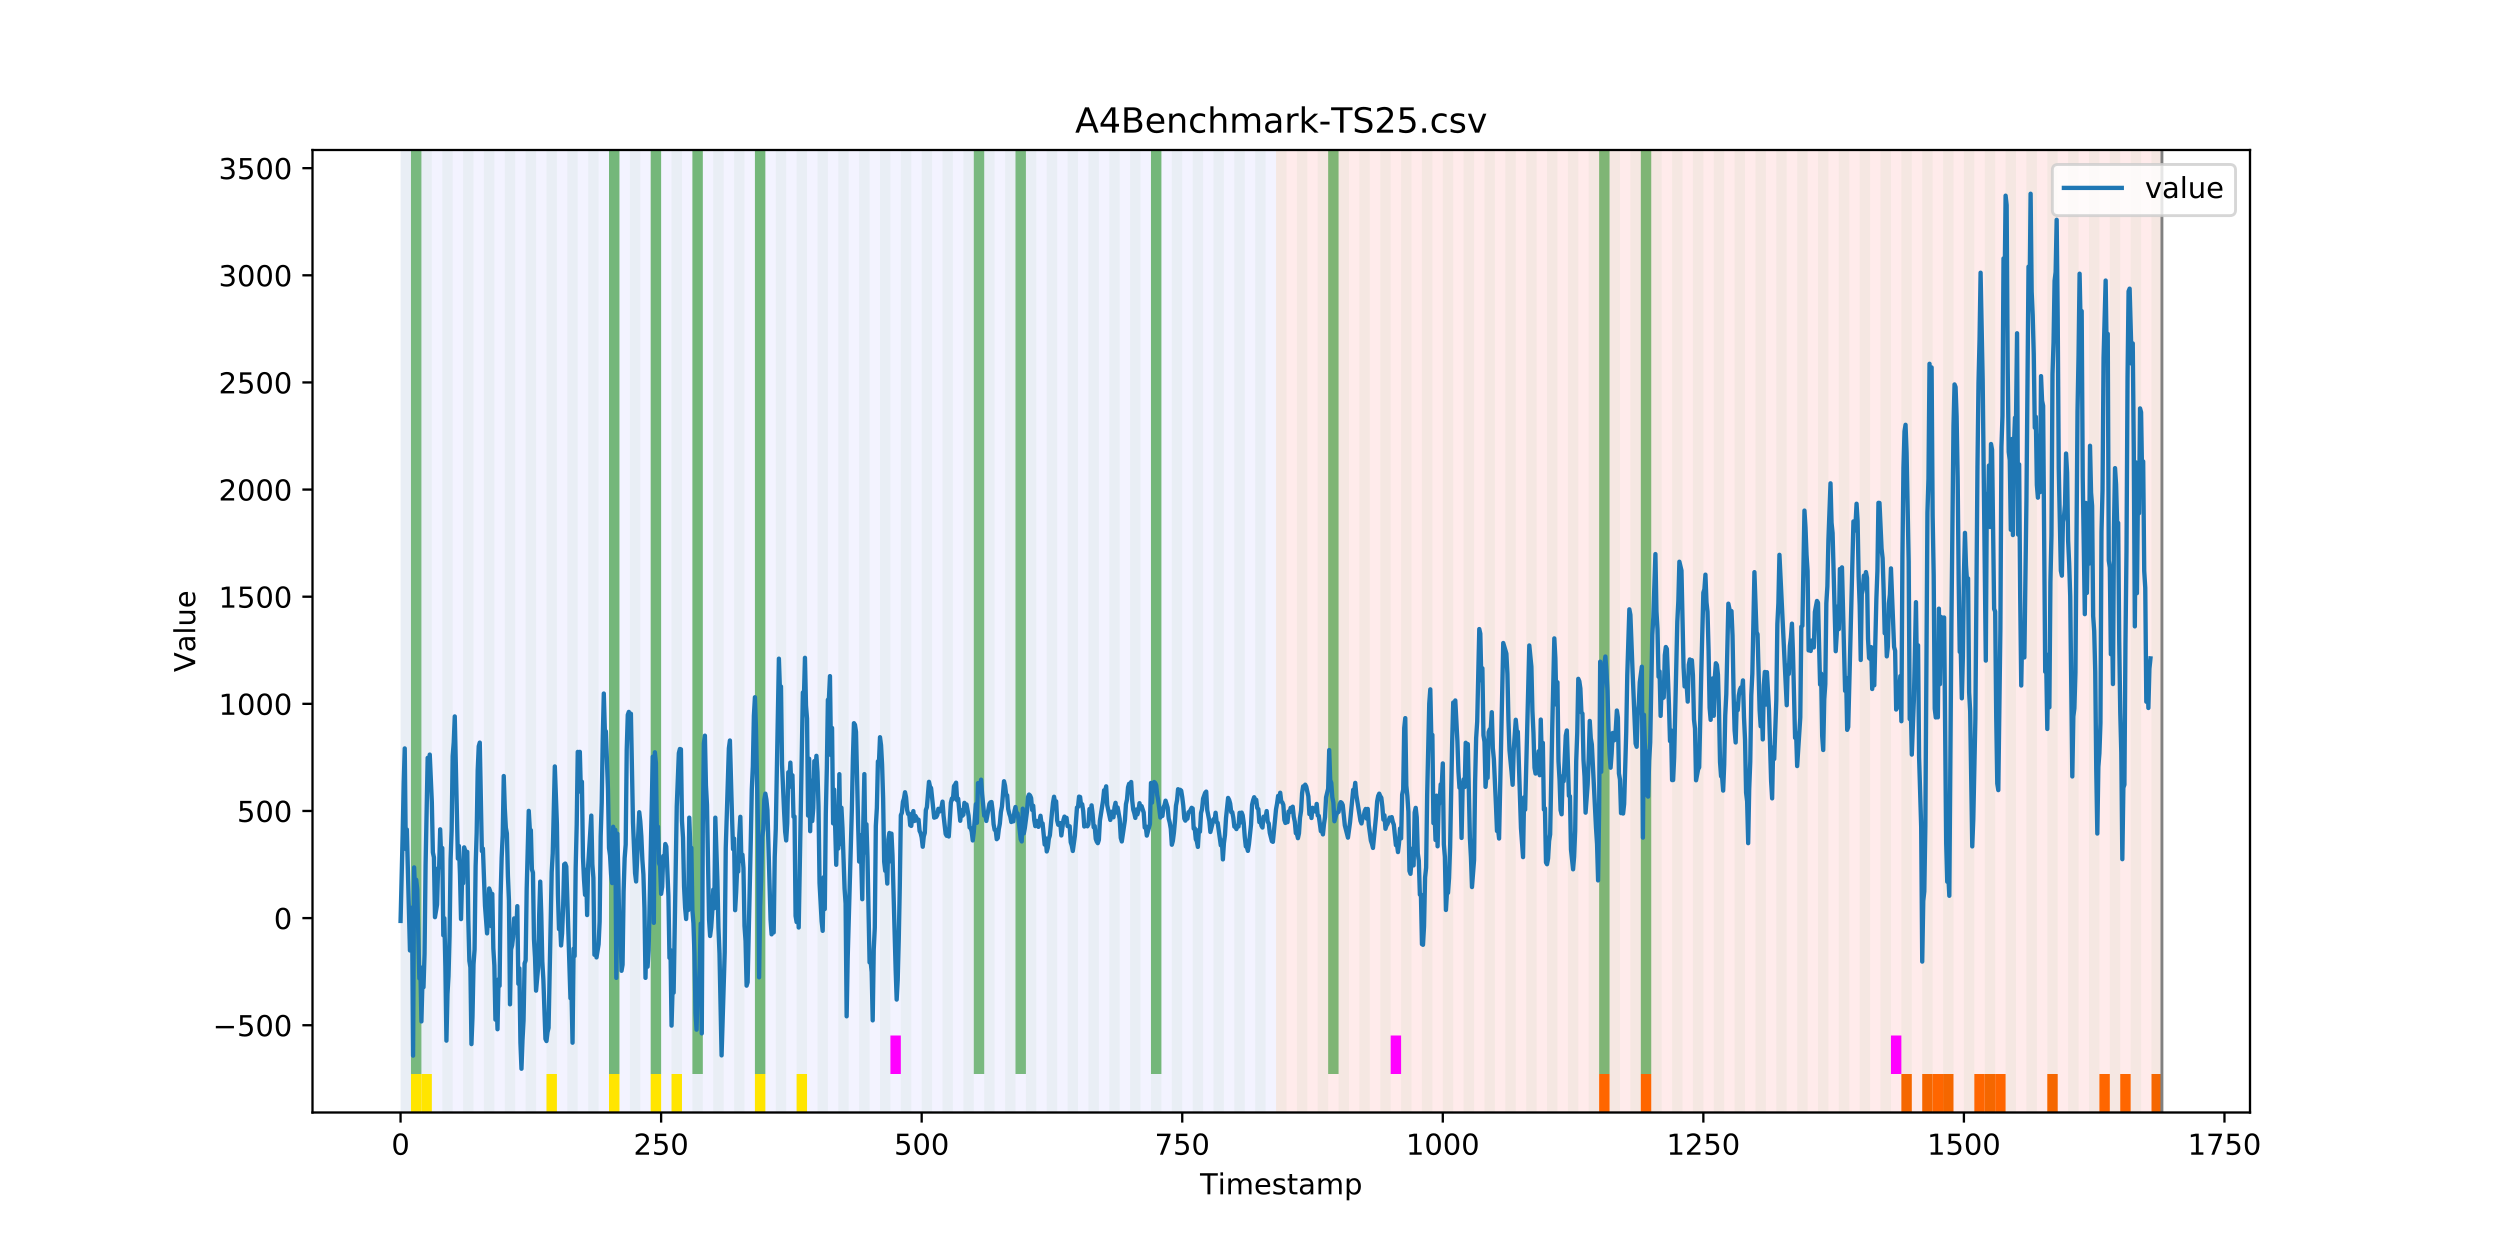 <?xml version="1.0" encoding="utf-8" standalone="no"?>
<!DOCTYPE svg PUBLIC "-//W3C//DTD SVG 1.1//EN"
  "http://www.w3.org/Graphics/SVG/1.1/DTD/svg11.dtd">
<!-- Created with matplotlib (https://matplotlib.org/) -->
<svg height="432pt" version="1.1" viewBox="0 0 864 432" width="864pt" xmlns="http://www.w3.org/2000/svg" xmlns:xlink="http://www.w3.org/1999/xlink">
 <defs>
  <style type="text/css">
*{stroke-linecap:butt;stroke-linejoin:round;}
  </style>
 </defs>
 <g id="figure_1">
  <g id="patch_1">
   <path d="M 0 432 
L 864 432 
L 864 0 
L 0 0 
z
" style="fill:#ffffff;"/>
  </g>
  <g id="axes_1">
   <g id="patch_2">
    <path d="M 108 384.48 
L 777.6 384.48 
L 777.6 51.84 
L 108 51.84 
z
" style="fill:#ffffff;"/>
   </g>
   <g id="patch_3">
    <path clip-path="url(#p4ca8c73d89)" d="M 138.436 384.48 
L 138.436 51.84 
L 440.999 51.84 
L 440.999 384.48 
z
" style="fill:#0000ff;opacity:0.05;"/>
   </g>
   <g id="patch_4">
    <path clip-path="url(#p4ca8c73d89)" d="M 440.999 384.48 
L 440.999 51.84 
L 747.164 51.84 
L 747.164 384.48 
z
" style="fill:#ff0000;opacity:0.08;"/>
   </g>
   <g id="patch_5">
    <path clip-path="url(#p4ca8c73d89)" d="M 138.436 384.48 
L 138.436 51.84 
L 142.038 51.84 
L 142.038 384.48 
z
" style="fill:#008000;opacity:0.04;"/>
   </g>
   <g id="patch_6">
    <path clip-path="url(#p4ca8c73d89)" d="M 142.038 371.174 
L 142.038 51.84 
L 145.64 51.84 
L 145.64 371.174 
z
" style="fill:#008000;opacity:0.5;"/>
   </g>
   <g id="patch_7">
    <path clip-path="url(#p4ca8c73d89)" d="M 142.038 384.48 
L 142.038 371.174 
L 145.64 371.174 
L 145.64 384.48 
z
" style="fill:#ffe500;"/>
   </g>
   <g id="patch_8">
    <path clip-path="url(#p4ca8c73d89)" d="M 145.64 384.48 
L 145.64 51.84 
L 149.242 51.84 
L 149.242 384.48 
z
" style="fill:#008000;opacity:0.04;"/>
   </g>
   <g id="patch_9">
    <path clip-path="url(#p4ca8c73d89)" d="M 145.64 384.48 
L 145.64 371.174 
L 149.242 371.174 
L 149.242 384.48 
z
" style="fill:#ffe500;"/>
   </g>
   <g id="patch_10">
    <path clip-path="url(#p4ca8c73d89)" d="M 152.844 384.48 
L 152.844 51.84 
L 156.446 51.84 
L 156.446 384.48 
z
" style="fill:#008000;opacity:0.04;"/>
   </g>
   <g id="patch_11">
    <path clip-path="url(#p4ca8c73d89)" d="M 160.048 384.48 
L 160.048 51.84 
L 163.65 51.84 
L 163.65 384.48 
z
" style="fill:#008000;opacity:0.04;"/>
   </g>
   <g id="patch_12">
    <path clip-path="url(#p4ca8c73d89)" d="M 167.252 384.48 
L 167.252 51.84 
L 170.854 51.84 
L 170.854 384.48 
z
" style="fill:#008000;opacity:0.04;"/>
   </g>
   <g id="patch_13">
    <path clip-path="url(#p4ca8c73d89)" d="M 174.456 384.48 
L 174.456 51.84 
L 178.058 51.84 
L 178.058 384.48 
z
" style="fill:#008000;opacity:0.04;"/>
   </g>
   <g id="patch_14">
    <path clip-path="url(#p4ca8c73d89)" d="M 181.66 384.48 
L 181.66 51.84 
L 185.262 51.84 
L 185.262 384.48 
z
" style="fill:#008000;opacity:0.04;"/>
   </g>
   <g id="patch_15">
    <path clip-path="url(#p4ca8c73d89)" d="M 188.863 384.48 
L 188.863 51.84 
L 192.465 51.84 
L 192.465 384.48 
z
" style="fill:#008000;opacity:0.04;"/>
   </g>
   <g id="patch_16">
    <path clip-path="url(#p4ca8c73d89)" d="M 188.863 384.48 
L 188.863 371.174 
L 192.465 371.174 
L 192.465 384.48 
z
" style="fill:#ffe500;"/>
   </g>
   <g id="patch_17">
    <path clip-path="url(#p4ca8c73d89)" d="M 196.067 384.48 
L 196.067 51.84 
L 199.669 51.84 
L 199.669 384.48 
z
" style="fill:#008000;opacity:0.04;"/>
   </g>
   <g id="patch_18">
    <path clip-path="url(#p4ca8c73d89)" d="M 203.271 384.48 
L 203.271 51.84 
L 206.873 51.84 
L 206.873 384.48 
z
" style="fill:#008000;opacity:0.04;"/>
   </g>
   <g id="patch_19">
    <path clip-path="url(#p4ca8c73d89)" d="M 210.475 384.48 
L 210.475 51.84 
L 214.077 51.84 
L 214.077 384.48 
z
" style="fill:#008000;opacity:0.04;"/>
   </g>
   <g id="patch_20">
    <path clip-path="url(#p4ca8c73d89)" d="M 210.475 371.174 
L 210.475 51.84 
L 214.077 51.84 
L 214.077 371.174 
z
" style="fill:#008000;opacity:0.5;"/>
   </g>
   <g id="patch_21">
    <path clip-path="url(#p4ca8c73d89)" d="M 210.475 384.48 
L 210.475 371.174 
L 214.077 371.174 
L 214.077 384.48 
z
" style="fill:#ffe500;"/>
   </g>
   <g id="patch_22">
    <path clip-path="url(#p4ca8c73d89)" d="M 217.679 384.48 
L 217.679 51.84 
L 221.281 51.84 
L 221.281 384.48 
z
" style="fill:#008000;opacity:0.04;"/>
   </g>
   <g id="patch_23">
    <path clip-path="url(#p4ca8c73d89)" d="M 224.883 384.48 
L 224.883 51.84 
L 228.485 51.84 
L 228.485 384.48 
z
" style="fill:#008000;opacity:0.04;"/>
   </g>
   <g id="patch_24">
    <path clip-path="url(#p4ca8c73d89)" d="M 224.883 371.174 
L 224.883 51.84 
L 228.485 51.84 
L 228.485 371.174 
z
" style="fill:#008000;opacity:0.5;"/>
   </g>
   <g id="patch_25">
    <path clip-path="url(#p4ca8c73d89)" d="M 224.883 384.48 
L 224.883 371.174 
L 228.485 371.174 
L 228.485 384.48 
z
" style="fill:#ffe500;"/>
   </g>
   <g id="patch_26">
    <path clip-path="url(#p4ca8c73d89)" d="M 232.087 384.48 
L 232.087 51.84 
L 235.689 51.84 
L 235.689 384.48 
z
" style="fill:#008000;opacity:0.04;"/>
   </g>
   <g id="patch_27">
    <path clip-path="url(#p4ca8c73d89)" d="M 232.087 384.48 
L 232.087 371.174 
L 235.689 371.174 
L 235.689 384.48 
z
" style="fill:#ffe500;"/>
   </g>
   <g id="patch_28">
    <path clip-path="url(#p4ca8c73d89)" d="M 239.291 384.48 
L 239.291 51.84 
L 242.893 51.84 
L 242.893 384.48 
z
" style="fill:#008000;opacity:0.04;"/>
   </g>
   <g id="patch_29">
    <path clip-path="url(#p4ca8c73d89)" d="M 239.291 371.174 
L 239.291 51.84 
L 242.893 51.84 
L 242.893 371.174 
z
" style="fill:#008000;opacity:0.5;"/>
   </g>
   <g id="patch_30">
    <path clip-path="url(#p4ca8c73d89)" d="M 246.494 384.48 
L 246.494 51.84 
L 250.096 51.84 
L 250.096 384.48 
z
" style="fill:#008000;opacity:0.04;"/>
   </g>
   <g id="patch_31">
    <path clip-path="url(#p4ca8c73d89)" d="M 552.659 384.48 
L 552.659 371.174 
L 556.261 371.174 
L 556.261 384.48 
z
" style="fill:#ff6600;"/>
   </g>
   <g id="patch_32">
    <path clip-path="url(#p4ca8c73d89)" d="M 253.698 384.48 
L 253.698 51.84 
L 257.3 51.84 
L 257.3 384.48 
z
" style="fill:#008000;opacity:0.04;"/>
   </g>
   <g id="patch_33">
    <path clip-path="url(#p4ca8c73d89)" d="M 260.902 384.48 
L 260.902 51.84 
L 264.504 51.84 
L 264.504 384.48 
z
" style="fill:#008000;opacity:0.04;"/>
   </g>
   <g id="patch_34">
    <path clip-path="url(#p4ca8c73d89)" d="M 260.902 371.174 
L 260.902 51.84 
L 264.504 51.84 
L 264.504 371.174 
z
" style="fill:#008000;opacity:0.5;"/>
   </g>
   <g id="patch_35">
    <path clip-path="url(#p4ca8c73d89)" d="M 260.902 384.48 
L 260.902 371.174 
L 264.504 371.174 
L 264.504 384.48 
z
" style="fill:#ffe500;"/>
   </g>
   <g id="patch_36">
    <path clip-path="url(#p4ca8c73d89)" d="M 567.067 384.48 
L 567.067 371.174 
L 570.669 371.174 
L 570.669 384.48 
z
" style="fill:#ff6600;"/>
   </g>
   <g id="patch_37">
    <path clip-path="url(#p4ca8c73d89)" d="M 268.106 384.48 
L 268.106 51.84 
L 271.708 51.84 
L 271.708 384.48 
z
" style="fill:#008000;opacity:0.04;"/>
   </g>
   <g id="patch_38">
    <path clip-path="url(#p4ca8c73d89)" d="M 275.31 384.48 
L 275.31 51.84 
L 278.912 51.84 
L 278.912 384.48 
z
" style="fill:#008000;opacity:0.04;"/>
   </g>
   <g id="patch_39">
    <path clip-path="url(#p4ca8c73d89)" d="M 275.31 384.48 
L 275.31 371.174 
L 278.912 371.174 
L 278.912 384.48 
z
" style="fill:#ffe500;"/>
   </g>
   <g id="patch_40">
    <path clip-path="url(#p4ca8c73d89)" d="M 282.514 384.48 
L 282.514 51.84 
L 286.116 51.84 
L 286.116 384.48 
z
" style="fill:#008000;opacity:0.04;"/>
   </g>
   <g id="patch_41">
    <path clip-path="url(#p4ca8c73d89)" d="M 289.718 384.48 
L 289.718 51.84 
L 293.32 51.84 
L 293.32 384.48 
z
" style="fill:#008000;opacity:0.04;"/>
   </g>
   <g id="patch_42">
    <path clip-path="url(#p4ca8c73d89)" d="M 296.922 384.48 
L 296.922 51.84 
L 300.524 51.84 
L 300.524 384.48 
z
" style="fill:#008000;opacity:0.04;"/>
   </g>
   <g id="patch_43">
    <path clip-path="url(#p4ca8c73d89)" d="M 304.125 384.48 
L 304.125 51.84 
L 307.727 51.84 
L 307.727 384.48 
z
" style="fill:#008000;opacity:0.04;"/>
   </g>
   <g id="patch_44">
    <path clip-path="url(#p4ca8c73d89)" d="M 307.727 371.174 
L 307.727 357.869 
L 311.329 357.869 
L 311.329 371.174 
z
" style="fill:#ff00ff;"/>
   </g>
   <g id="patch_45">
    <path clip-path="url(#p4ca8c73d89)" d="M 311.329 384.48 
L 311.329 51.84 
L 314.931 51.84 
L 314.931 384.48 
z
" style="fill:#008000;opacity:0.04;"/>
   </g>
   <g id="patch_46">
    <path clip-path="url(#p4ca8c73d89)" d="M 318.533 384.48 
L 318.533 51.84 
L 322.135 51.84 
L 322.135 384.48 
z
" style="fill:#008000;opacity:0.04;"/>
   </g>
   <g id="patch_47">
    <path clip-path="url(#p4ca8c73d89)" d="M 325.737 384.48 
L 325.737 51.84 
L 329.339 51.84 
L 329.339 384.48 
z
" style="fill:#008000;opacity:0.04;"/>
   </g>
   <g id="patch_48">
    <path clip-path="url(#p4ca8c73d89)" d="M 332.941 384.48 
L 332.941 51.84 
L 336.543 51.84 
L 336.543 384.48 
z
" style="fill:#008000;opacity:0.04;"/>
   </g>
   <g id="patch_49">
    <path clip-path="url(#p4ca8c73d89)" d="M 336.543 371.174 
L 336.543 51.84 
L 340.145 51.84 
L 340.145 371.174 
z
" style="fill:#008000;opacity:0.5;"/>
   </g>
   <g id="patch_50">
    <path clip-path="url(#p4ca8c73d89)" d="M 340.145 384.48 
L 340.145 51.84 
L 343.747 51.84 
L 343.747 384.48 
z
" style="fill:#008000;opacity:0.04;"/>
   </g>
   <g id="patch_51">
    <path clip-path="url(#p4ca8c73d89)" d="M 347.349 384.48 
L 347.349 51.84 
L 350.951 51.84 
L 350.951 384.48 
z
" style="fill:#008000;opacity:0.04;"/>
   </g>
   <g id="patch_52">
    <path clip-path="url(#p4ca8c73d89)" d="M 350.951 371.174 
L 350.951 51.84 
L 354.553 51.84 
L 354.553 371.174 
z
" style="fill:#008000;opacity:0.5;"/>
   </g>
   <g id="patch_53">
    <path clip-path="url(#p4ca8c73d89)" d="M 354.553 384.48 
L 354.553 51.84 
L 358.154 51.84 
L 358.154 384.48 
z
" style="fill:#008000;opacity:0.04;"/>
   </g>
   <g id="patch_54">
    <path clip-path="url(#p4ca8c73d89)" d="M 657.115 384.48 
L 657.115 371.174 
L 660.717 371.174 
L 660.717 384.48 
z
" style="fill:#ff6600;"/>
   </g>
   <g id="patch_55">
    <path clip-path="url(#p4ca8c73d89)" d="M 361.756 384.48 
L 361.756 51.84 
L 365.358 51.84 
L 365.358 384.48 
z
" style="fill:#008000;opacity:0.04;"/>
   </g>
   <g id="patch_56">
    <path clip-path="url(#p4ca8c73d89)" d="M 664.319 384.48 
L 664.319 371.174 
L 667.921 371.174 
L 667.921 384.48 
z
" style="fill:#ff6600;"/>
   </g>
   <g id="patch_57">
    <path clip-path="url(#p4ca8c73d89)" d="M 667.921 384.48 
L 667.921 371.174 
L 671.523 371.174 
L 671.523 384.48 
z
" style="fill:#ff6600;"/>
   </g>
   <g id="patch_58">
    <path clip-path="url(#p4ca8c73d89)" d="M 368.96 384.48 
L 368.96 51.84 
L 372.562 51.84 
L 372.562 384.48 
z
" style="fill:#008000;opacity:0.04;"/>
   </g>
   <g id="patch_59">
    <path clip-path="url(#p4ca8c73d89)" d="M 671.523 384.48 
L 671.523 371.174 
L 675.125 371.174 
L 675.125 384.48 
z
" style="fill:#ff6600;"/>
   </g>
   <g id="patch_60">
    <path clip-path="url(#p4ca8c73d89)" d="M 376.164 384.48 
L 376.164 51.84 
L 379.766 51.84 
L 379.766 384.48 
z
" style="fill:#008000;opacity:0.04;"/>
   </g>
   <g id="patch_61">
    <path clip-path="url(#p4ca8c73d89)" d="M 682.329 384.48 
L 682.329 371.174 
L 685.931 371.174 
L 685.931 384.48 
z
" style="fill:#ff6600;"/>
   </g>
   <g id="patch_62">
    <path clip-path="url(#p4ca8c73d89)" d="M 383.368 384.48 
L 383.368 51.84 
L 386.97 51.84 
L 386.97 384.48 
z
" style="fill:#008000;opacity:0.04;"/>
   </g>
   <g id="patch_63">
    <path clip-path="url(#p4ca8c73d89)" d="M 685.931 384.48 
L 685.931 371.174 
L 689.533 371.174 
L 689.533 384.48 
z
" style="fill:#ff6600;"/>
   </g>
   <g id="patch_64">
    <path clip-path="url(#p4ca8c73d89)" d="M 689.533 384.48 
L 689.533 371.174 
L 693.135 371.174 
L 693.135 384.48 
z
" style="fill:#ff6600;"/>
   </g>
   <g id="patch_65">
    <path clip-path="url(#p4ca8c73d89)" d="M 390.572 384.48 
L 390.572 51.84 
L 394.174 51.84 
L 394.174 384.48 
z
" style="fill:#008000;opacity:0.04;"/>
   </g>
   <g id="patch_66">
    <path clip-path="url(#p4ca8c73d89)" d="M 397.776 384.48 
L 397.776 51.84 
L 401.378 51.84 
L 401.378 384.48 
z
" style="fill:#008000;opacity:0.04;"/>
   </g>
   <g id="patch_67">
    <path clip-path="url(#p4ca8c73d89)" d="M 397.776 371.174 
L 397.776 51.84 
L 401.378 51.84 
L 401.378 371.174 
z
" style="fill:#008000;opacity:0.5;"/>
   </g>
   <g id="patch_68">
    <path clip-path="url(#p4ca8c73d89)" d="M 404.98 384.48 
L 404.98 51.84 
L 408.582 51.84 
L 408.582 384.48 
z
" style="fill:#008000;opacity:0.04;"/>
   </g>
   <g id="patch_69">
    <path clip-path="url(#p4ca8c73d89)" d="M 707.542 384.48 
L 707.542 371.174 
L 711.144 371.174 
L 711.144 384.48 
z
" style="fill:#ff6600;"/>
   </g>
   <g id="patch_70">
    <path clip-path="url(#p4ca8c73d89)" d="M 412.184 384.48 
L 412.184 51.84 
L 415.785 51.84 
L 415.785 384.48 
z
" style="fill:#008000;opacity:0.04;"/>
   </g>
   <g id="patch_71">
    <path clip-path="url(#p4ca8c73d89)" d="M 419.387 384.48 
L 419.387 51.84 
L 422.989 51.84 
L 422.989 384.48 
z
" style="fill:#008000;opacity:0.04;"/>
   </g>
   <g id="patch_72">
    <path clip-path="url(#p4ca8c73d89)" d="M 725.552 384.48 
L 725.552 371.174 
L 729.154 371.174 
L 729.154 384.48 
z
" style="fill:#ff6600;"/>
   </g>
   <g id="patch_73">
    <path clip-path="url(#p4ca8c73d89)" d="M 426.591 384.48 
L 426.591 51.84 
L 430.193 51.84 
L 430.193 384.48 
z
" style="fill:#008000;opacity:0.04;"/>
   </g>
   <g id="patch_74">
    <path clip-path="url(#p4ca8c73d89)" d="M 732.756 384.48 
L 732.756 371.174 
L 736.358 371.174 
L 736.358 384.48 
z
" style="fill:#ff6600;"/>
   </g>
   <g id="patch_75">
    <path clip-path="url(#p4ca8c73d89)" d="M 433.795 384.48 
L 433.795 51.84 
L 437.397 51.84 
L 437.397 384.48 
z
" style="fill:#008000;opacity:0.04;"/>
   </g>
   <g id="patch_76">
    <path clip-path="url(#p4ca8c73d89)" d="M 440.999 384.48 
L 440.999 51.84 
L 444.601 51.84 
L 444.601 384.48 
z
" style="fill:#008000;opacity:0.04;"/>
   </g>
   <g id="patch_77">
    <path clip-path="url(#p4ca8c73d89)" d="M 743.562 384.48 
L 743.562 371.174 
L 747.164 371.174 
L 747.164 384.48 
z
" style="fill:#ff6600;"/>
   </g>
   <g id="patch_78">
    <path clip-path="url(#p4ca8c73d89)" d="M 448.203 384.48 
L 448.203 51.84 
L 451.805 51.84 
L 451.805 384.48 
z
" style="fill:#008000;opacity:0.04;"/>
   </g>
   <g id="patch_79">
    <path clip-path="url(#p4ca8c73d89)" d="M 455.407 384.48 
L 455.407 51.84 
L 459.009 51.84 
L 459.009 384.48 
z
" style="fill:#008000;opacity:0.04;"/>
   </g>
   <g id="patch_80">
    <path clip-path="url(#p4ca8c73d89)" d="M 459.009 371.174 
L 459.009 51.84 
L 462.611 51.84 
L 462.611 371.174 
z
" style="fill:#008000;opacity:0.5;"/>
   </g>
   <g id="patch_81">
    <path clip-path="url(#p4ca8c73d89)" d="M 462.611 384.48 
L 462.611 51.84 
L 466.213 51.84 
L 466.213 384.48 
z
" style="fill:#008000;opacity:0.04;"/>
   </g>
   <g id="patch_82">
    <path clip-path="url(#p4ca8c73d89)" d="M 469.815 384.48 
L 469.815 51.84 
L 473.416 51.84 
L 473.416 384.48 
z
" style="fill:#008000;opacity:0.04;"/>
   </g>
   <g id="patch_83">
    <path clip-path="url(#p4ca8c73d89)" d="M 477.018 384.48 
L 477.018 51.84 
L 480.62 51.84 
L 480.62 384.48 
z
" style="fill:#008000;opacity:0.04;"/>
   </g>
   <g id="patch_84">
    <path clip-path="url(#p4ca8c73d89)" d="M 480.62 371.174 
L 480.62 357.869 
L 484.222 357.869 
L 484.222 371.174 
z
" style="fill:#ff00ff;"/>
   </g>
   <g id="patch_85">
    <path clip-path="url(#p4ca8c73d89)" d="M 484.222 384.48 
L 484.222 51.84 
L 487.824 51.84 
L 487.824 384.48 
z
" style="fill:#008000;opacity:0.04;"/>
   </g>
   <g id="patch_86">
    <path clip-path="url(#p4ca8c73d89)" d="M 491.426 384.48 
L 491.426 51.84 
L 495.028 51.84 
L 495.028 384.48 
z
" style="fill:#008000;opacity:0.04;"/>
   </g>
   <g id="patch_87">
    <path clip-path="url(#p4ca8c73d89)" d="M 498.63 384.48 
L 498.63 51.84 
L 502.232 51.84 
L 502.232 384.48 
z
" style="fill:#008000;opacity:0.04;"/>
   </g>
   <g id="patch_88">
    <path clip-path="url(#p4ca8c73d89)" d="M 505.834 384.48 
L 505.834 51.84 
L 509.436 51.84 
L 509.436 384.48 
z
" style="fill:#008000;opacity:0.04;"/>
   </g>
   <g id="patch_89">
    <path clip-path="url(#p4ca8c73d89)" d="M 513.038 384.48 
L 513.038 51.84 
L 516.64 51.84 
L 516.64 384.48 
z
" style="fill:#008000;opacity:0.04;"/>
   </g>
   <g id="patch_90">
    <path clip-path="url(#p4ca8c73d89)" d="M 520.242 384.48 
L 520.242 51.84 
L 523.844 51.84 
L 523.844 384.48 
z
" style="fill:#008000;opacity:0.04;"/>
   </g>
   <g id="patch_91">
    <path clip-path="url(#p4ca8c73d89)" d="M 527.446 384.48 
L 527.446 51.84 
L 531.047 51.84 
L 531.047 384.48 
z
" style="fill:#008000;opacity:0.04;"/>
   </g>
   <g id="patch_92">
    <path clip-path="url(#p4ca8c73d89)" d="M 534.649 384.48 
L 534.649 51.84 
L 538.251 51.84 
L 538.251 384.48 
z
" style="fill:#008000;opacity:0.04;"/>
   </g>
   <g id="patch_93">
    <path clip-path="url(#p4ca8c73d89)" d="M 541.853 384.48 
L 541.853 51.84 
L 545.455 51.84 
L 545.455 384.48 
z
" style="fill:#008000;opacity:0.04;"/>
   </g>
   <g id="patch_94">
    <path clip-path="url(#p4ca8c73d89)" d="M 549.057 384.48 
L 549.057 51.84 
L 552.659 51.84 
L 552.659 384.48 
z
" style="fill:#008000;opacity:0.04;"/>
   </g>
   <g id="patch_95">
    <path clip-path="url(#p4ca8c73d89)" d="M 552.659 371.174 
L 552.659 51.84 
L 556.261 51.84 
L 556.261 371.174 
z
" style="fill:#008000;opacity:0.5;"/>
   </g>
   <g id="patch_96">
    <path clip-path="url(#p4ca8c73d89)" d="M 556.261 384.48 
L 556.261 51.84 
L 559.863 51.84 
L 559.863 384.48 
z
" style="fill:#008000;opacity:0.04;"/>
   </g>
   <g id="patch_97">
    <path clip-path="url(#p4ca8c73d89)" d="M 563.465 384.48 
L 563.465 51.84 
L 567.067 51.84 
L 567.067 384.48 
z
" style="fill:#008000;opacity:0.04;"/>
   </g>
   <g id="patch_98">
    <path clip-path="url(#p4ca8c73d89)" d="M 567.067 371.174 
L 567.067 51.84 
L 570.669 51.84 
L 570.669 371.174 
z
" style="fill:#008000;opacity:0.5;"/>
   </g>
   <g id="patch_99">
    <path clip-path="url(#p4ca8c73d89)" d="M 570.669 384.48 
L 570.669 51.84 
L 574.271 51.84 
L 574.271 384.48 
z
" style="fill:#008000;opacity:0.04;"/>
   </g>
   <g id="patch_100">
    <path clip-path="url(#p4ca8c73d89)" d="M 577.873 384.48 
L 577.873 51.84 
L 581.475 51.84 
L 581.475 384.48 
z
" style="fill:#008000;opacity:0.04;"/>
   </g>
   <g id="patch_101">
    <path clip-path="url(#p4ca8c73d89)" d="M 585.076 384.48 
L 585.076 51.84 
L 588.678 51.84 
L 588.678 384.48 
z
" style="fill:#008000;opacity:0.04;"/>
   </g>
   <g id="patch_102">
    <path clip-path="url(#p4ca8c73d89)" d="M 592.28 384.48 
L 592.28 51.84 
L 595.882 51.84 
L 595.882 384.48 
z
" style="fill:#008000;opacity:0.04;"/>
   </g>
   <g id="patch_103">
    <path clip-path="url(#p4ca8c73d89)" d="M 599.484 384.48 
L 599.484 51.84 
L 603.086 51.84 
L 603.086 384.48 
z
" style="fill:#008000;opacity:0.04;"/>
   </g>
   <g id="patch_104">
    <path clip-path="url(#p4ca8c73d89)" d="M 606.688 384.48 
L 606.688 51.84 
L 610.29 51.84 
L 610.29 384.48 
z
" style="fill:#008000;opacity:0.04;"/>
   </g>
   <g id="patch_105">
    <path clip-path="url(#p4ca8c73d89)" d="M 613.892 384.48 
L 613.892 51.84 
L 617.494 51.84 
L 617.494 384.48 
z
" style="fill:#008000;opacity:0.04;"/>
   </g>
   <g id="patch_106">
    <path clip-path="url(#p4ca8c73d89)" d="M 621.096 384.48 
L 621.096 51.84 
L 624.698 51.84 
L 624.698 384.48 
z
" style="fill:#008000;opacity:0.04;"/>
   </g>
   <g id="patch_107">
    <path clip-path="url(#p4ca8c73d89)" d="M 628.3 384.48 
L 628.3 51.84 
L 631.902 51.84 
L 631.902 384.48 
z
" style="fill:#008000;opacity:0.04;"/>
   </g>
   <g id="patch_108">
    <path clip-path="url(#p4ca8c73d89)" d="M 635.504 384.48 
L 635.504 51.84 
L 639.106 51.84 
L 639.106 384.48 
z
" style="fill:#008000;opacity:0.04;"/>
   </g>
   <g id="patch_109">
    <path clip-path="url(#p4ca8c73d89)" d="M 642.707 384.48 
L 642.707 51.84 
L 646.309 51.84 
L 646.309 384.48 
z
" style="fill:#008000;opacity:0.04;"/>
   </g>
   <g id="patch_110">
    <path clip-path="url(#p4ca8c73d89)" d="M 649.911 384.48 
L 649.911 51.84 
L 653.513 51.84 
L 653.513 384.48 
z
" style="fill:#008000;opacity:0.04;"/>
   </g>
   <g id="patch_111">
    <path clip-path="url(#p4ca8c73d89)" d="M 653.513 371.174 
L 653.513 357.869 
L 657.115 357.869 
L 657.115 371.174 
z
" style="fill:#ff00ff;"/>
   </g>
   <g id="patch_112">
    <path clip-path="url(#p4ca8c73d89)" d="M 657.115 384.48 
L 657.115 51.84 
L 660.717 51.84 
L 660.717 384.48 
z
" style="fill:#008000;opacity:0.04;"/>
   </g>
   <g id="patch_113">
    <path clip-path="url(#p4ca8c73d89)" d="M 664.319 384.48 
L 664.319 51.84 
L 667.921 51.84 
L 667.921 384.48 
z
" style="fill:#008000;opacity:0.04;"/>
   </g>
   <g id="patch_114">
    <path clip-path="url(#p4ca8c73d89)" d="M 671.523 384.48 
L 671.523 51.84 
L 675.125 51.84 
L 675.125 384.48 
z
" style="fill:#008000;opacity:0.04;"/>
   </g>
   <g id="patch_115">
    <path clip-path="url(#p4ca8c73d89)" d="M 678.727 384.48 
L 678.727 51.84 
L 682.329 51.84 
L 682.329 384.48 
z
" style="fill:#008000;opacity:0.04;"/>
   </g>
   <g id="patch_116">
    <path clip-path="url(#p4ca8c73d89)" d="M 685.931 384.48 
L 685.931 51.84 
L 689.533 51.84 
L 689.533 384.48 
z
" style="fill:#008000;opacity:0.04;"/>
   </g>
   <g id="patch_117">
    <path clip-path="url(#p4ca8c73d89)" d="M 693.135 384.48 
L 693.135 51.84 
L 696.737 51.84 
L 696.737 384.48 
z
" style="fill:#008000;opacity:0.04;"/>
   </g>
   <g id="patch_118">
    <path clip-path="url(#p4ca8c73d89)" d="M 700.338 384.48 
L 700.338 51.84 
L 703.94 51.84 
L 703.94 384.48 
z
" style="fill:#008000;opacity:0.04;"/>
   </g>
   <g id="patch_119">
    <path clip-path="url(#p4ca8c73d89)" d="M 707.542 384.48 
L 707.542 51.84 
L 711.144 51.84 
L 711.144 384.48 
z
" style="fill:#008000;opacity:0.04;"/>
   </g>
   <g id="patch_120">
    <path clip-path="url(#p4ca8c73d89)" d="M 714.746 384.48 
L 714.746 51.84 
L 718.348 51.84 
L 718.348 384.48 
z
" style="fill:#008000;opacity:0.04;"/>
   </g>
   <g id="patch_121">
    <path clip-path="url(#p4ca8c73d89)" d="M 721.95 384.48 
L 721.95 51.84 
L 725.552 51.84 
L 725.552 384.48 
z
" style="fill:#008000;opacity:0.04;"/>
   </g>
   <g id="patch_122">
    <path clip-path="url(#p4ca8c73d89)" d="M 729.154 384.48 
L 729.154 51.84 
L 732.756 51.84 
L 732.756 384.48 
z
" style="fill:#008000;opacity:0.04;"/>
   </g>
   <g id="patch_123">
    <path clip-path="url(#p4ca8c73d89)" d="M 736.358 384.48 
L 736.358 51.84 
L 739.96 51.84 
L 739.96 384.48 
z
" style="fill:#008000;opacity:0.04;"/>
   </g>
   <g id="patch_124">
    <path clip-path="url(#p4ca8c73d89)" d="M 743.562 384.48 
L 743.562 51.84 
L 747.164 51.84 
L 747.164 384.48 
z
" style="fill:#008000;opacity:0.04;"/>
   </g>
   <g id="matplotlib.axis_1">
    <g id="xtick_1">
     <g id="line2d_1">
      <defs>
       <path d="M 0 0 
L 0 3.5 
" id="m46c803ce5d" style="stroke:#000000;stroke-width:0.8;"/>
      </defs>
      <g>
       <use style="stroke:#000000;stroke-width:0.8;" x="138.436" xlink:href="#m46c803ce5d" y="384.48"/>
      </g>
     </g>
     <g id="text_1">
      <!-- 0 -->
      <defs>
       <path d="M 31.781 66.406 
Q 24.172 66.406 20.328 58.906 
Q 16.5 51.422 16.5 36.375 
Q 16.5 21.391 20.328 13.891 
Q 24.172 6.391 31.781 6.391 
Q 39.453 6.391 43.281 13.891 
Q 47.125 21.391 47.125 36.375 
Q 47.125 51.422 43.281 58.906 
Q 39.453 66.406 31.781 66.406 
z
M 31.781 74.219 
Q 44.047 74.219 50.516 64.516 
Q 56.984 54.828 56.984 36.375 
Q 56.984 17.969 50.516 8.266 
Q 44.047 -1.422 31.781 -1.422 
Q 19.531 -1.422 13.062 8.266 
Q 6.594 17.969 6.594 36.375 
Q 6.594 54.828 13.062 64.516 
Q 19.531 74.219 31.781 74.219 
z
" id="DejaVuSans-48"/>
      </defs>
      <g transform="translate(135.255 399.078)scale(0.1 -0.1)">
       <use xlink:href="#DejaVuSans-48"/>
      </g>
     </g>
    </g>
    <g id="xtick_2">
     <g id="line2d_2">
      <g>
       <use style="stroke:#000000;stroke-width:0.8;" x="228.485" xlink:href="#m46c803ce5d" y="384.48"/>
      </g>
     </g>
     <g id="text_2">
      <!-- 250 -->
      <defs>
       <path d="M 19.188 8.297 
L 53.609 8.297 
L 53.609 0 
L 7.328 0 
L 7.328 8.297 
Q 12.938 14.109 22.625 23.891 
Q 32.328 33.688 34.812 36.531 
Q 39.547 41.844 41.422 45.531 
Q 43.312 49.219 43.312 52.781 
Q 43.312 58.594 39.234 62.25 
Q 35.156 65.922 28.609 65.922 
Q 23.969 65.922 18.812 64.312 
Q 13.672 62.703 7.812 59.422 
L 7.812 69.391 
Q 13.766 71.781 18.938 73 
Q 24.125 74.219 28.422 74.219 
Q 39.75 74.219 46.484 68.547 
Q 53.219 62.891 53.219 53.422 
Q 53.219 48.922 51.531 44.891 
Q 49.859 40.875 45.406 35.406 
Q 44.188 33.984 37.641 27.219 
Q 31.109 20.453 19.188 8.297 
z
" id="DejaVuSans-50"/>
       <path d="M 10.797 72.906 
L 49.516 72.906 
L 49.516 64.594 
L 19.828 64.594 
L 19.828 46.734 
Q 21.969 47.469 24.109 47.828 
Q 26.266 48.188 28.422 48.188 
Q 40.625 48.188 47.75 41.5 
Q 54.891 34.812 54.891 23.391 
Q 54.891 11.625 47.562 5.094 
Q 40.234 -1.422 26.906 -1.422 
Q 22.312 -1.422 17.547 -0.641 
Q 12.797 0.141 7.719 1.703 
L 7.719 11.625 
Q 12.109 9.234 16.797 8.062 
Q 21.484 6.891 26.703 6.891 
Q 35.156 6.891 40.078 11.328 
Q 45.016 15.766 45.016 23.391 
Q 45.016 31 40.078 35.438 
Q 35.156 39.891 26.703 39.891 
Q 22.75 39.891 18.812 39.016 
Q 14.891 38.141 10.797 36.281 
z
" id="DejaVuSans-53"/>
      </defs>
      <g transform="translate(218.941 399.078)scale(0.1 -0.1)">
       <use xlink:href="#DejaVuSans-50"/>
       <use x="63.623" xlink:href="#DejaVuSans-53"/>
       <use x="127.246" xlink:href="#DejaVuSans-48"/>
      </g>
     </g>
    </g>
    <g id="xtick_3">
     <g id="line2d_3">
      <g>
       <use style="stroke:#000000;stroke-width:0.8;" x="318.533" xlink:href="#m46c803ce5d" y="384.48"/>
      </g>
     </g>
     <g id="text_3">
      <!-- 500 -->
      <g transform="translate(308.989 399.078)scale(0.1 -0.1)">
       <use xlink:href="#DejaVuSans-53"/>
       <use x="63.623" xlink:href="#DejaVuSans-48"/>
       <use x="127.246" xlink:href="#DejaVuSans-48"/>
      </g>
     </g>
    </g>
    <g id="xtick_4">
     <g id="line2d_4">
      <g>
       <use style="stroke:#000000;stroke-width:0.8;" x="408.582" xlink:href="#m46c803ce5d" y="384.48"/>
      </g>
     </g>
     <g id="text_4">
      <!-- 750 -->
      <defs>
       <path d="M 8.203 72.906 
L 55.078 72.906 
L 55.078 68.703 
L 28.609 0 
L 18.312 0 
L 43.219 64.594 
L 8.203 64.594 
z
" id="DejaVuSans-55"/>
      </defs>
      <g transform="translate(399.038 399.078)scale(0.1 -0.1)">
       <use xlink:href="#DejaVuSans-55"/>
       <use x="63.623" xlink:href="#DejaVuSans-53"/>
       <use x="127.246" xlink:href="#DejaVuSans-48"/>
      </g>
     </g>
    </g>
    <g id="xtick_5">
     <g id="line2d_5">
      <g>
       <use style="stroke:#000000;stroke-width:0.8;" x="498.63" xlink:href="#m46c803ce5d" y="384.48"/>
      </g>
     </g>
     <g id="text_5">
      <!-- 1000 -->
      <defs>
       <path d="M 12.406 8.297 
L 28.516 8.297 
L 28.516 63.922 
L 10.984 60.406 
L 10.984 69.391 
L 28.422 72.906 
L 38.281 72.906 
L 38.281 8.297 
L 54.391 8.297 
L 54.391 0 
L 12.406 0 
z
" id="DejaVuSans-49"/>
      </defs>
      <g transform="translate(485.905 399.078)scale(0.1 -0.1)">
       <use xlink:href="#DejaVuSans-49"/>
       <use x="63.623" xlink:href="#DejaVuSans-48"/>
       <use x="127.246" xlink:href="#DejaVuSans-48"/>
       <use x="190.869" xlink:href="#DejaVuSans-48"/>
      </g>
     </g>
    </g>
    <g id="xtick_6">
     <g id="line2d_6">
      <g>
       <use style="stroke:#000000;stroke-width:0.8;" x="588.678" xlink:href="#m46c803ce5d" y="384.48"/>
      </g>
     </g>
     <g id="text_6">
      <!-- 1250 -->
      <g transform="translate(575.953 399.078)scale(0.1 -0.1)">
       <use xlink:href="#DejaVuSans-49"/>
       <use x="63.623" xlink:href="#DejaVuSans-50"/>
       <use x="127.246" xlink:href="#DejaVuSans-53"/>
       <use x="190.869" xlink:href="#DejaVuSans-48"/>
      </g>
     </g>
    </g>
    <g id="xtick_7">
     <g id="line2d_7">
      <g>
       <use style="stroke:#000000;stroke-width:0.8;" x="678.727" xlink:href="#m46c803ce5d" y="384.48"/>
      </g>
     </g>
     <g id="text_7">
      <!-- 1500 -->
      <g transform="translate(666.002 399.078)scale(0.1 -0.1)">
       <use xlink:href="#DejaVuSans-49"/>
       <use x="63.623" xlink:href="#DejaVuSans-53"/>
       <use x="127.246" xlink:href="#DejaVuSans-48"/>
       <use x="190.869" xlink:href="#DejaVuSans-48"/>
      </g>
     </g>
    </g>
    <g id="xtick_8">
     <g id="line2d_8">
      <g>
       <use style="stroke:#000000;stroke-width:0.8;" x="768.775" xlink:href="#m46c803ce5d" y="384.48"/>
      </g>
     </g>
     <g id="text_8">
      <!-- 1750 -->
      <g transform="translate(756.05 399.078)scale(0.1 -0.1)">
       <use xlink:href="#DejaVuSans-49"/>
       <use x="63.623" xlink:href="#DejaVuSans-55"/>
       <use x="127.246" xlink:href="#DejaVuSans-53"/>
       <use x="190.869" xlink:href="#DejaVuSans-48"/>
      </g>
     </g>
    </g>
    <g id="text_9">
     <!-- Timestamp -->
     <defs>
      <path d="M -0.297 72.906 
L 61.375 72.906 
L 61.375 64.594 
L 35.5 64.594 
L 35.5 0 
L 25.594 0 
L 25.594 64.594 
L -0.297 64.594 
z
" id="DejaVuSans-84"/>
      <path d="M 9.422 54.688 
L 18.406 54.688 
L 18.406 0 
L 9.422 0 
z
M 9.422 75.984 
L 18.406 75.984 
L 18.406 64.594 
L 9.422 64.594 
z
" id="DejaVuSans-105"/>
      <path d="M 52 44.188 
Q 55.375 50.25 60.062 53.125 
Q 64.75 56 71.094 56 
Q 79.641 56 84.281 50.016 
Q 88.922 44.047 88.922 33.016 
L 88.922 0 
L 79.891 0 
L 79.891 32.719 
Q 79.891 40.578 77.094 44.375 
Q 74.312 48.188 68.609 48.188 
Q 61.625 48.188 57.562 43.547 
Q 53.516 38.922 53.516 30.906 
L 53.516 0 
L 44.484 0 
L 44.484 32.719 
Q 44.484 40.625 41.703 44.406 
Q 38.922 48.188 33.109 48.188 
Q 26.219 48.188 22.156 43.531 
Q 18.109 38.875 18.109 30.906 
L 18.109 0 
L 9.078 0 
L 9.078 54.688 
L 18.109 54.688 
L 18.109 46.188 
Q 21.188 51.219 25.484 53.609 
Q 29.781 56 35.688 56 
Q 41.656 56 45.828 52.969 
Q 50 49.953 52 44.188 
z
" id="DejaVuSans-109"/>
      <path d="M 56.203 29.594 
L 56.203 25.203 
L 14.891 25.203 
Q 15.484 15.922 20.484 11.062 
Q 25.484 6.203 34.422 6.203 
Q 39.594 6.203 44.453 7.469 
Q 49.312 8.734 54.109 11.281 
L 54.109 2.781 
Q 49.266 0.734 44.188 -0.344 
Q 39.109 -1.422 33.891 -1.422 
Q 20.797 -1.422 13.156 6.188 
Q 5.516 13.812 5.516 26.812 
Q 5.516 40.234 12.766 48.109 
Q 20.016 56 32.328 56 
Q 43.359 56 49.781 48.891 
Q 56.203 41.797 56.203 29.594 
z
M 47.219 32.234 
Q 47.125 39.594 43.094 43.984 
Q 39.062 48.391 32.422 48.391 
Q 24.906 48.391 20.391 44.141 
Q 15.875 39.891 15.188 32.172 
z
" id="DejaVuSans-101"/>
      <path d="M 44.281 53.078 
L 44.281 44.578 
Q 40.484 46.531 36.375 47.5 
Q 32.281 48.484 27.875 48.484 
Q 21.188 48.484 17.844 46.438 
Q 14.5 44.391 14.5 40.281 
Q 14.5 37.156 16.891 35.375 
Q 19.281 33.594 26.516 31.984 
L 29.594 31.297 
Q 39.156 29.25 43.188 25.516 
Q 47.219 21.781 47.219 15.094 
Q 47.219 7.469 41.188 3.016 
Q 35.156 -1.422 24.609 -1.422 
Q 20.219 -1.422 15.453 -0.562 
Q 10.688 0.297 5.422 2 
L 5.422 11.281 
Q 10.406 8.688 15.234 7.391 
Q 20.062 6.109 24.812 6.109 
Q 31.156 6.109 34.562 8.281 
Q 37.984 10.453 37.984 14.406 
Q 37.984 18.062 35.516 20.016 
Q 33.062 21.969 24.703 23.781 
L 21.578 24.516 
Q 13.234 26.266 9.516 29.906 
Q 5.812 33.547 5.812 39.891 
Q 5.812 47.609 11.281 51.797 
Q 16.75 56 26.812 56 
Q 31.781 56 36.172 55.266 
Q 40.578 54.547 44.281 53.078 
z
" id="DejaVuSans-115"/>
      <path d="M 18.312 70.219 
L 18.312 54.688 
L 36.812 54.688 
L 36.812 47.703 
L 18.312 47.703 
L 18.312 18.016 
Q 18.312 11.328 20.141 9.422 
Q 21.969 7.516 27.594 7.516 
L 36.812 7.516 
L 36.812 0 
L 27.594 0 
Q 17.188 0 13.234 3.875 
Q 9.281 7.766 9.281 18.016 
L 9.281 47.703 
L 2.688 47.703 
L 2.688 54.688 
L 9.281 54.688 
L 9.281 70.219 
z
" id="DejaVuSans-116"/>
      <path d="M 34.281 27.484 
Q 23.391 27.484 19.188 25 
Q 14.984 22.516 14.984 16.5 
Q 14.984 11.719 18.141 8.906 
Q 21.297 6.109 26.703 6.109 
Q 34.188 6.109 38.703 11.406 
Q 43.219 16.703 43.219 25.484 
L 43.219 27.484 
z
M 52.203 31.203 
L 52.203 0 
L 43.219 0 
L 43.219 8.297 
Q 40.141 3.328 35.547 0.953 
Q 30.953 -1.422 24.312 -1.422 
Q 15.922 -1.422 10.953 3.297 
Q 6 8.016 6 15.922 
Q 6 25.141 12.172 29.828 
Q 18.359 34.516 30.609 34.516 
L 43.219 34.516 
L 43.219 35.406 
Q 43.219 41.609 39.141 45 
Q 35.062 48.391 27.688 48.391 
Q 23 48.391 18.547 47.266 
Q 14.109 46.141 10.016 43.891 
L 10.016 52.203 
Q 14.938 54.109 19.578 55.047 
Q 24.219 56 28.609 56 
Q 40.484 56 46.344 49.844 
Q 52.203 43.703 52.203 31.203 
z
" id="DejaVuSans-97"/>
      <path d="M 18.109 8.203 
L 18.109 -20.797 
L 9.078 -20.797 
L 9.078 54.688 
L 18.109 54.688 
L 18.109 46.391 
Q 20.953 51.266 25.266 53.625 
Q 29.594 56 35.594 56 
Q 45.562 56 51.781 48.094 
Q 58.016 40.188 58.016 27.297 
Q 58.016 14.406 51.781 6.484 
Q 45.562 -1.422 35.594 -1.422 
Q 29.594 -1.422 25.266 0.953 
Q 20.953 3.328 18.109 8.203 
z
M 48.688 27.297 
Q 48.688 37.203 44.609 42.844 
Q 40.531 48.484 33.406 48.484 
Q 26.266 48.484 22.188 42.844 
Q 18.109 37.203 18.109 27.297 
Q 18.109 17.391 22.188 11.75 
Q 26.266 6.109 33.406 6.109 
Q 40.531 6.109 44.609 11.75 
Q 48.688 17.391 48.688 27.297 
z
" id="DejaVuSans-112"/>
     </defs>
     <g transform="translate(414.739 412.757)scale(0.1 -0.1)">
      <use xlink:href="#DejaVuSans-84"/>
      <use x="61.037" xlink:href="#DejaVuSans-105"/>
      <use x="88.82" xlink:href="#DejaVuSans-109"/>
      <use x="186.232" xlink:href="#DejaVuSans-101"/>
      <use x="247.756" xlink:href="#DejaVuSans-115"/>
      <use x="299.855" xlink:href="#DejaVuSans-116"/>
      <use x="339.064" xlink:href="#DejaVuSans-97"/>
      <use x="400.344" xlink:href="#DejaVuSans-109"/>
      <use x="497.756" xlink:href="#DejaVuSans-112"/>
     </g>
    </g>
   </g>
   <g id="matplotlib.axis_2">
    <g id="ytick_1">
     <g id="line2d_9">
      <defs>
       <path d="M 0 0 
L -3.5 0 
" id="ma94e84c5d3" style="stroke:#000000;stroke-width:0.8;"/>
      </defs>
      <g>
       <use style="stroke:#000000;stroke-width:0.8;" x="108" xlink:href="#ma94e84c5d3" y="354.313"/>
      </g>
     </g>
     <g id="text_10">
      <!-- −500 -->
      <defs>
       <path d="M 10.594 35.5 
L 73.188 35.5 
L 73.188 27.203 
L 10.594 27.203 
z
" id="DejaVuSans-8722"/>
      </defs>
      <g transform="translate(73.533 358.113)scale(0.1 -0.1)">
       <use xlink:href="#DejaVuSans-8722"/>
       <use x="83.789" xlink:href="#DejaVuSans-53"/>
       <use x="147.412" xlink:href="#DejaVuSans-48"/>
       <use x="211.035" xlink:href="#DejaVuSans-48"/>
      </g>
     </g>
    </g>
    <g id="ytick_2">
     <g id="line2d_10">
      <g>
       <use style="stroke:#000000;stroke-width:0.8;" x="108" xlink:href="#ma94e84c5d3" y="317.289"/>
      </g>
     </g>
     <g id="text_11">
      <!-- 0 -->
      <g transform="translate(94.638 321.088)scale(0.1 -0.1)">
       <use xlink:href="#DejaVuSans-48"/>
      </g>
     </g>
    </g>
    <g id="ytick_3">
     <g id="line2d_11">
      <g>
       <use style="stroke:#000000;stroke-width:0.8;" x="108" xlink:href="#ma94e84c5d3" y="280.264"/>
      </g>
     </g>
     <g id="text_12">
      <!-- 500 -->
      <g transform="translate(81.912 284.063)scale(0.1 -0.1)">
       <use xlink:href="#DejaVuSans-53"/>
       <use x="63.623" xlink:href="#DejaVuSans-48"/>
       <use x="127.246" xlink:href="#DejaVuSans-48"/>
      </g>
     </g>
    </g>
    <g id="ytick_4">
     <g id="line2d_12">
      <g>
       <use style="stroke:#000000;stroke-width:0.8;" x="108" xlink:href="#ma94e84c5d3" y="243.239"/>
      </g>
     </g>
     <g id="text_13">
      <!-- 1000 -->
      <g transform="translate(75.55 247.038)scale(0.1 -0.1)">
       <use xlink:href="#DejaVuSans-49"/>
       <use x="63.623" xlink:href="#DejaVuSans-48"/>
       <use x="127.246" xlink:href="#DejaVuSans-48"/>
       <use x="190.869" xlink:href="#DejaVuSans-48"/>
      </g>
     </g>
    </g>
    <g id="ytick_5">
     <g id="line2d_13">
      <g>
       <use style="stroke:#000000;stroke-width:0.8;" x="108" xlink:href="#ma94e84c5d3" y="206.214"/>
      </g>
     </g>
     <g id="text_14">
      <!-- 1500 -->
      <g transform="translate(75.55 210.014)scale(0.1 -0.1)">
       <use xlink:href="#DejaVuSans-49"/>
       <use x="63.623" xlink:href="#DejaVuSans-53"/>
       <use x="127.246" xlink:href="#DejaVuSans-48"/>
       <use x="190.869" xlink:href="#DejaVuSans-48"/>
      </g>
     </g>
    </g>
    <g id="ytick_6">
     <g id="line2d_14">
      <g>
       <use style="stroke:#000000;stroke-width:0.8;" x="108" xlink:href="#ma94e84c5d3" y="169.19"/>
      </g>
     </g>
     <g id="text_15">
      <!-- 2000 -->
      <g transform="translate(75.55 172.989)scale(0.1 -0.1)">
       <use xlink:href="#DejaVuSans-50"/>
       <use x="63.623" xlink:href="#DejaVuSans-48"/>
       <use x="127.246" xlink:href="#DejaVuSans-48"/>
       <use x="190.869" xlink:href="#DejaVuSans-48"/>
      </g>
     </g>
    </g>
    <g id="ytick_7">
     <g id="line2d_15">
      <g>
       <use style="stroke:#000000;stroke-width:0.8;" x="108" xlink:href="#ma94e84c5d3" y="132.165"/>
      </g>
     </g>
     <g id="text_16">
      <!-- 2500 -->
      <g transform="translate(75.55 135.964)scale(0.1 -0.1)">
       <use xlink:href="#DejaVuSans-50"/>
       <use x="63.623" xlink:href="#DejaVuSans-53"/>
       <use x="127.246" xlink:href="#DejaVuSans-48"/>
       <use x="190.869" xlink:href="#DejaVuSans-48"/>
      </g>
     </g>
    </g>
    <g id="ytick_8">
     <g id="line2d_16">
      <g>
       <use style="stroke:#000000;stroke-width:0.8;" x="108" xlink:href="#ma94e84c5d3" y="95.14"/>
      </g>
     </g>
     <g id="text_17">
      <!-- 3000 -->
      <defs>
       <path d="M 40.578 39.312 
Q 47.656 37.797 51.625 33 
Q 55.609 28.219 55.609 21.188 
Q 55.609 10.406 48.188 4.484 
Q 40.766 -1.422 27.094 -1.422 
Q 22.516 -1.422 17.656 -0.516 
Q 12.797 0.391 7.625 2.203 
L 7.625 11.719 
Q 11.719 9.328 16.594 8.109 
Q 21.484 6.891 26.812 6.891 
Q 36.078 6.891 40.938 10.547 
Q 45.797 14.203 45.797 21.188 
Q 45.797 27.641 41.281 31.266 
Q 36.766 34.906 28.719 34.906 
L 20.219 34.906 
L 20.219 43.016 
L 29.109 43.016 
Q 36.375 43.016 40.234 45.922 
Q 44.094 48.828 44.094 54.297 
Q 44.094 59.906 40.109 62.906 
Q 36.141 65.922 28.719 65.922 
Q 24.656 65.922 20.016 65.031 
Q 15.375 64.156 9.812 62.312 
L 9.812 71.094 
Q 15.438 72.656 20.344 73.438 
Q 25.25 74.219 29.594 74.219 
Q 40.828 74.219 47.359 69.109 
Q 53.906 64.016 53.906 55.328 
Q 53.906 49.266 50.438 45.094 
Q 46.969 40.922 40.578 39.312 
z
" id="DejaVuSans-51"/>
      </defs>
      <g transform="translate(75.55 98.939)scale(0.1 -0.1)">
       <use xlink:href="#DejaVuSans-51"/>
       <use x="63.623" xlink:href="#DejaVuSans-48"/>
       <use x="127.246" xlink:href="#DejaVuSans-48"/>
       <use x="190.869" xlink:href="#DejaVuSans-48"/>
      </g>
     </g>
    </g>
    <g id="ytick_9">
     <g id="line2d_17">
      <g>
       <use style="stroke:#000000;stroke-width:0.8;" x="108" xlink:href="#ma94e84c5d3" y="58.115"/>
      </g>
     </g>
     <g id="text_18">
      <!-- 3500 -->
      <g transform="translate(75.55 61.915)scale(0.1 -0.1)">
       <use xlink:href="#DejaVuSans-51"/>
       <use x="63.623" xlink:href="#DejaVuSans-53"/>
       <use x="127.246" xlink:href="#DejaVuSans-48"/>
       <use x="190.869" xlink:href="#DejaVuSans-48"/>
      </g>
     </g>
    </g>
    <g id="text_19">
     <!-- Value -->
     <defs>
      <path d="M 28.609 0 
L 0.781 72.906 
L 11.078 72.906 
L 34.188 11.531 
L 57.328 72.906 
L 67.578 72.906 
L 39.797 0 
z
" id="DejaVuSans-86"/>
      <path d="M 9.422 75.984 
L 18.406 75.984 
L 18.406 0 
L 9.422 0 
z
" id="DejaVuSans-108"/>
      <path d="M 8.5 21.578 
L 8.5 54.688 
L 17.484 54.688 
L 17.484 21.922 
Q 17.484 14.156 20.5 10.266 
Q 23.531 6.391 29.594 6.391 
Q 36.859 6.391 41.078 11.031 
Q 45.312 15.672 45.312 23.688 
L 45.312 54.688 
L 54.297 54.688 
L 54.297 0 
L 45.312 0 
L 45.312 8.406 
Q 42.047 3.422 37.719 1 
Q 33.406 -1.422 27.688 -1.422 
Q 18.266 -1.422 13.375 4.438 
Q 8.5 10.297 8.5 21.578 
z
M 31.109 56 
z
" id="DejaVuSans-117"/>
     </defs>
     <g transform="translate(67.453 232.273)rotate(-90)scale(0.1 -0.1)">
      <use xlink:href="#DejaVuSans-86"/>
      <use x="68.299" xlink:href="#DejaVuSans-97"/>
      <use x="129.578" xlink:href="#DejaVuSans-108"/>
      <use x="157.361" xlink:href="#DejaVuSans-117"/>
      <use x="220.74" xlink:href="#DejaVuSans-101"/>
     </g>
    </g>
   </g>
   <g id="line2d_18">
    <path clip-path="url(#p4ca8c73d89)" d="M 138.436 318.273 
L 139.157 288.553 
L 139.517 270.593 
L 139.877 258.66 
L 140.237 293.42 
L 140.598 286.665 
L 141.678 328.484 
L 142.038 315.957 
L 142.398 313.686 
L 142.759 364.829 
L 143.119 299.777 
L 143.479 308.4 
L 143.839 304.04 
L 144.199 307.38 
L 144.92 338.127 
L 145.28 334.293 
L 145.64 353.001 
L 146 339.077 
L 146.361 341.191 
L 146.721 329.648 
L 147.081 298.873 
L 147.801 261.916 
L 148.162 264.612 
L 148.522 260.79 
L 149.242 277.267 
L 149.602 294.59 
L 149.963 296.317 
L 150.323 316.972 
L 151.043 312.636 
L 151.403 300.093 
L 151.764 299.79 
L 152.124 286.614 
L 152.484 296.67 
L 152.844 293.069 
L 153.204 323.236 
L 153.564 317.343 
L 153.925 334.271 
L 154.285 359.643 
L 154.645 343.495 
L 155.005 337.319 
L 155.365 323.663 
L 155.726 296.994 
L 156.086 286.953 
L 156.446 261.286 
L 156.806 256.603 
L 157.166 247.599 
L 158.247 296.738 
L 158.607 292.374 
L 158.967 302.182 
L 159.328 317.639 
L 159.688 304.123 
L 160.048 305.258 
L 160.408 292.851 
L 160.768 293.935 
L 161.129 296.729 
L 161.489 294.412 
L 161.849 317.834 
L 162.209 332.055 
L 162.569 334.327 
L 162.93 360.836 
L 163.29 351.485 
L 163.65 333.218 
L 164.01 328.194 
L 164.37 299.35 
L 164.731 287.889 
L 165.091 266.237 
L 165.451 257.906 
L 165.811 256.641 
L 166.531 294.136 
L 166.892 293.263 
L 167.612 312.987 
L 168.332 322.571 
L 168.693 316.411 
L 169.053 307.056 
L 169.413 308.045 
L 169.773 320.087 
L 170.133 308.95 
L 170.494 327.714 
L 170.854 333.72 
L 171.214 352.38 
L 171.574 343.912 
L 171.934 355.703 
L 172.295 338.436 
L 172.655 340.705 
L 173.015 309.495 
L 173.375 296.339 
L 173.735 288.648 
L 174.096 268.202 
L 174.456 279.391 
L 174.816 286.034 
L 175.176 288.034 
L 175.536 302.693 
L 175.897 311.288 
L 176.257 347.097 
L 176.617 328.122 
L 176.977 326.745 
L 177.337 323.753 
L 177.697 317.397 
L 178.418 322.403 
L 178.778 313.167 
L 179.138 340.007 
L 179.498 334.651 
L 179.859 360.419 
L 180.219 369.36 
L 180.579 359.456 
L 180.939 352.69 
L 181.299 332.968 
L 181.66 331.937 
L 182.02 307.278 
L 182.74 280.234 
L 183.1 286.633 
L 183.461 286.906 
L 183.821 300.452 
L 184.181 301.569 
L 184.541 324.579 
L 184.901 330.901 
L 185.262 342.365 
L 185.982 334.385 
L 186.342 316.178 
L 186.702 304.69 
L 187.063 315.993 
L 187.423 332.308 
L 187.783 338.475 
L 188.503 359.074 
L 188.863 359.778 
L 189.224 356.725 
L 189.584 355.216 
L 190.664 301.384 
L 191.025 294.958 
L 191.745 264.881 
L 192.465 284.783 
L 192.826 309.192 
L 193.186 321.1 
L 193.546 318.593 
L 193.906 326.752 
L 194.266 322.521 
L 194.627 313 
L 194.987 298.726 
L 195.347 298.452 
L 195.707 299.471 
L 197.148 344.991 
L 197.508 342.718 
L 197.868 360.358 
L 198.229 327.852 
L 198.589 330.405 
L 198.949 300.092 
L 199.309 285.056 
L 199.669 259.852 
L 200.029 264.289 
L 200.39 259.846 
L 200.75 273.698 
L 201.11 270.166 
L 201.47 296.214 
L 201.83 303.964 
L 202.191 309.27 
L 202.551 300.593 
L 202.911 316.247 
L 203.271 299.058 
L 204.352 281.872 
L 204.712 298.659 
L 205.072 303.377 
L 205.432 329.974 
L 205.793 326.732 
L 206.153 330.88 
L 206.873 326.341 
L 207.233 318.516 
L 207.594 289.012 
L 207.954 277.343 
L 208.314 254.95 
L 208.674 239.686 
L 209.034 252.311 
L 209.395 252.779 
L 210.115 272.9 
L 210.475 293.069 
L 210.835 295.713 
L 211.195 302.301 
L 211.556 305.194 
L 211.916 285.732 
L 212.276 289.415 
L 212.636 286.781 
L 212.996 337.952 
L 213.357 288.125 
L 213.717 303.706 
L 214.077 324.245 
L 214.437 321.094 
L 214.797 335.506 
L 215.158 333.412 
L 215.518 308.112 
L 215.878 296.546 
L 216.238 291.858 
L 216.598 258.994 
L 216.959 247.055 
L 217.319 246.031 
L 217.679 252.7 
L 218.039 246.657 
L 218.76 284.247 
L 219.48 301.778 
L 219.84 304.639 
L 220.921 280.699 
L 221.281 283.81 
L 221.641 288.969 
L 222.001 297.121 
L 222.361 302.218 
L 222.722 313.901 
L 223.082 337.945 
L 223.442 321.63 
L 223.802 334.086 
L 224.162 328.431 
L 225.603 261.502 
L 225.963 318.939 
L 226.324 259.993 
L 226.684 263.712 
L 227.044 290.102 
L 227.404 285.715 
L 227.764 298.379 
L 228.125 299.222 
L 228.485 308.914 
L 228.845 306.515 
L 229.205 295.842 
L 229.565 297.974 
L 229.926 291.7 
L 230.286 292.589 
L 231.006 309.654 
L 231.366 331.041 
L 231.727 328.353 
L 232.087 354.45 
L 232.447 341.585 
L 232.807 343.069 
L 233.888 278.623 
L 234.608 260.289 
L 234.968 258.849 
L 235.328 258.965 
L 235.689 283.696 
L 236.049 289.506 
L 236.409 306.374 
L 236.769 313.712 
L 237.129 317.613 
L 237.49 310.557 
L 237.85 314.523 
L 238.21 282.579 
L 238.57 292.781 
L 238.93 292.992 
L 239.291 314.523 
L 239.651 319.115 
L 240.011 329.808 
L 240.371 350.042 
L 240.731 355.853 
L 241.092 341.439 
L 241.452 343.474 
L 241.812 333.972 
L 242.172 319.209 
L 242.532 357.129 
L 242.893 284.648 
L 243.253 256.888 
L 243.613 254.247 
L 243.973 271.398 
L 244.333 278.148 
L 245.054 317.871 
L 245.414 323.478 
L 245.774 320.545 
L 246.134 315.395 
L 246.494 307.462 
L 246.855 313.873 
L 247.215 282.582 
L 247.935 304.542 
L 248.295 320.594 
L 248.656 329.555 
L 249.376 364.742 
L 250.457 329.179 
L 250.817 293.116 
L 251.897 258.606 
L 252.258 255.92 
L 252.978 281.923 
L 253.338 293.463 
L 253.698 289.807 
L 254.059 314.561 
L 254.419 308.219 
L 254.779 299.892 
L 255.139 301.208 
L 255.499 288.666 
L 255.859 282.287 
L 256.22 297.559 
L 256.58 295.37 
L 256.94 300.006 
L 257.3 320.013 
L 257.66 325.205 
L 258.021 340.642 
L 258.381 339.464 
L 259.461 290.902 
L 259.822 272.856 
L 260.182 264.911 
L 260.542 247.361 
L 260.902 240.972 
L 261.262 251.627 
L 261.983 287.276 
L 262.343 337.763 
L 262.703 313.349 
L 263.063 303.647 
L 263.424 289.275 
L 263.784 286.552 
L 264.144 276.351 
L 264.504 274.287 
L 264.864 276.314 
L 265.225 280.05 
L 266.305 317.883 
L 266.665 322.909 
L 267.025 320.855 
L 267.386 322.263 
L 267.746 296.184 
L 268.106 286.471 
L 269.187 227.634 
L 269.547 238.486 
L 269.907 237.251 
L 270.267 264.154 
L 270.988 280.538 
L 271.348 287.453 
L 271.708 290.454 
L 272.068 284.492 
L 272.428 266.892 
L 272.789 269.839 
L 273.149 263.565 
L 273.509 271.96 
L 273.869 267.939 
L 274.229 282.27 
L 274.59 282.176 
L 274.95 316.546 
L 275.31 318.657 
L 275.67 307.898 
L 276.03 320.547 
L 277.471 239.322 
L 277.831 240.928 
L 278.192 227.346 
L 278.552 243.807 
L 278.912 248.348 
L 279.272 281.864 
L 279.632 262.203 
L 279.992 287.262 
L 280.353 269.781 
L 280.713 283.761 
L 281.073 279.216 
L 281.433 263.034 
L 281.793 266.543 
L 282.154 261.213 
L 282.514 266.815 
L 282.874 278.738 
L 283.234 305.139 
L 283.955 318.394 
L 284.315 321.692 
L 284.675 303.179 
L 285.035 314.179 
L 285.395 281.299 
L 285.756 265.394 
L 286.116 241.846 
L 286.476 241.41 
L 286.836 233.668 
L 287.196 260.987 
L 287.557 251.576 
L 287.917 284.556 
L 288.277 272.885 
L 288.997 298.871 
L 289.358 285.103 
L 289.718 293.251 
L 290.078 267.555 
L 290.438 291.736 
L 290.798 279.131 
L 291.158 286.11 
L 291.879 307.054 
L 292.239 312.268 
L 292.599 351.237 
L 292.959 331.176 
L 294.4 279.754 
L 294.76 262.043 
L 295.121 249.933 
L 295.481 250.504 
L 295.841 252.943 
L 296.561 284.641 
L 296.922 297.763 
L 297.282 288.583 
L 297.642 297.146 
L 298.002 310.769 
L 298.362 284.141 
L 298.723 267.534 
L 299.083 294.642 
L 299.443 284.871 
L 299.803 296.436 
L 300.524 332.614 
L 300.884 332.17 
L 301.244 335.945 
L 301.604 352.634 
L 301.964 328.166 
L 302.324 320.668 
L 302.685 285.449 
L 303.045 279.229 
L 303.405 263.125 
L 303.765 263.585 
L 304.125 254.785 
L 304.486 257.539 
L 304.846 264.245 
L 305.206 275.885 
L 305.566 297.775 
L 305.926 300.957 
L 306.287 299.742 
L 306.647 305.361 
L 307.007 290.165 
L 307.367 287.877 
L 307.727 297.674 
L 308.088 288.1 
L 308.448 295.649 
L 309.528 334.931 
L 309.889 345.451 
L 310.249 338.688 
L 310.609 324.792 
L 310.969 306.315 
L 311.329 281.742 
L 311.69 280.903 
L 312.05 277.092 
L 312.41 276.008 
L 312.77 273.802 
L 313.13 275.537 
L 313.49 279.849 
L 313.851 281.316 
L 314.211 281.214 
L 314.571 285.19 
L 314.931 285.435 
L 315.291 282.302 
L 315.652 280.316 
L 316.012 283.743 
L 316.372 281.982 
L 316.732 282.6 
L 317.092 283.665 
L 317.453 283.281 
L 317.813 287.168 
L 318.173 287.931 
L 318.533 289.46 
L 318.893 292.63 
L 319.254 289.066 
L 319.614 287.843 
L 319.974 279.954 
L 320.334 278.964 
L 321.055 270.205 
L 321.415 271.883 
L 321.775 272.313 
L 322.856 282.584 
L 323.576 282.321 
L 323.936 281.623 
L 324.296 279.528 
L 324.656 280.483 
L 325.377 278.986 
L 325.737 277.048 
L 326.097 281.899 
L 326.818 288.201 
L 327.178 288.848 
L 327.538 287.612 
L 327.898 289.09 
L 328.619 277.407 
L 328.979 275.952 
L 329.339 276.227 
L 329.699 271.682 
L 330.059 271.192 
L 330.42 270.493 
L 330.78 276.589 
L 331.14 276.015 
L 331.86 283.663 
L 332.221 280 
L 332.581 281.933 
L 332.941 281.551 
L 333.301 277.466 
L 333.661 280.003 
L 334.022 278.014 
L 334.742 281.923 
L 335.102 286 
L 335.462 286.116 
L 335.822 287.42 
L 336.183 290.455 
L 336.543 287.469 
L 337.263 277.92 
L 337.623 284.363 
L 337.984 270.651 
L 338.704 271.552 
L 339.064 269.463 
L 339.424 274.52 
L 340.145 281.905 
L 340.505 281.264 
L 340.865 283.717 
L 341.946 277.799 
L 342.306 277.291 
L 342.666 277.184 
L 343.026 279.999 
L 343.387 284.87 
L 343.747 286.799 
L 344.107 286.83 
L 344.467 290.023 
L 344.827 289.627 
L 345.188 286.581 
L 345.548 284.632 
L 345.908 280.64 
L 346.268 278.768 
L 346.988 269.998 
L 347.349 271.549 
L 347.709 274.593 
L 348.069 274.849 
L 348.429 279.608 
L 348.789 281.16 
L 349.15 282.22 
L 349.51 284.083 
L 349.87 282.238 
L 350.23 283.849 
L 350.59 280.385 
L 350.951 278.911 
L 351.311 281.301 
L 351.671 281.096 
L 352.031 283.495 
L 352.752 290.041 
L 353.112 290.798 
L 353.472 279.48 
L 353.832 288.014 
L 354.192 286.074 
L 354.913 280.553 
L 355.273 275.469 
L 355.633 274.605 
L 355.993 274.94 
L 356.354 275.816 
L 356.714 279.925 
L 357.074 278.46 
L 357.434 283.4 
L 357.794 285.503 
L 358.154 283.701 
L 358.515 284.421 
L 358.875 285.769 
L 359.595 281.933 
L 359.955 284.55 
L 360.316 284.569 
L 361.036 291.886 
L 361.396 289.75 
L 361.756 294.258 
L 362.117 292.955 
L 362.477 289.864 
L 362.837 288.677 
L 363.557 280.931 
L 363.918 277.409 
L 364.278 275.358 
L 364.638 277.316 
L 364.998 276.949 
L 365.358 283.559 
L 365.719 285.035 
L 366.079 285.108 
L 366.439 284.447 
L 366.799 288.734 
L 367.52 283.407 
L 367.88 282.224 
L 368.24 283.127 
L 368.6 282.645 
L 368.96 285.507 
L 369.32 285.608 
L 369.681 285.556 
L 370.041 291.066 
L 370.401 292.175 
L 370.761 294.094 
L 371.482 288.807 
L 372.202 279.071 
L 372.562 278.859 
L 372.922 275.316 
L 373.283 275.437 
L 373.643 278.443 
L 374.003 277.94 
L 374.363 280.354 
L 374.723 285.645 
L 375.444 285.191 
L 375.804 285.565 
L 376.164 284.922 
L 376.524 279.603 
L 376.885 281.244 
L 377.245 278.337 
L 377.605 281.283 
L 377.965 285.888 
L 378.325 285.476 
L 378.686 289.902 
L 379.046 290.878 
L 379.406 291.394 
L 379.766 290.272 
L 380.126 283.623 
L 381.207 276.684 
L 381.567 273.129 
L 381.927 273.316 
L 382.287 271.76 
L 382.648 278.236 
L 383.728 283.369 
L 384.088 280.534 
L 384.449 281.049 
L 384.809 282.459 
L 385.169 279.035 
L 385.529 277.456 
L 385.889 280.834 
L 386.25 279.071 
L 386.97 283.099 
L 387.33 289.564 
L 387.69 290.805 
L 388.771 283.418 
L 389.131 277.909 
L 389.491 276.311 
L 389.852 272.074 
L 390.212 270.879 
L 390.572 271.048 
L 390.932 270.26 
L 391.292 276.641 
L 391.653 279.847 
L 392.013 281.013 
L 392.373 282.665 
L 392.733 279.766 
L 393.093 281.448 
L 393.453 280.115 
L 393.814 277.582 
L 394.174 279.246 
L 394.534 278.589 
L 395.254 280.791 
L 395.615 286.005 
L 395.975 285.618 
L 396.335 288.781 
L 397.416 284.769 
L 397.776 270.593 
L 398.136 277.384 
L 398.496 270.863 
L 398.856 270.272 
L 399.217 270.56 
L 399.577 271.354 
L 399.937 274.787 
L 400.297 276.73 
L 401.018 282.535 
L 401.378 280.352 
L 401.738 281.981 
L 402.098 278.99 
L 402.458 278.259 
L 402.819 276.717 
L 403.539 279.115 
L 403.899 282.887 
L 404.259 284.296 
L 404.619 286.409 
L 404.98 291.94 
L 405.34 290.622 
L 405.7 287.803 
L 406.06 283.84 
L 406.42 278.43 
L 406.781 276.571 
L 407.141 272.752 
L 407.501 273.516 
L 407.861 272.966 
L 408.221 273.262 
L 408.582 275.48 
L 408.942 278.461 
L 409.302 282.902 
L 409.662 283.608 
L 410.022 282.992 
L 410.383 282.925 
L 410.743 280.704 
L 411.103 280.588 
L 411.823 279.18 
L 412.184 279.413 
L 412.544 286.362 
L 412.904 286.256 
L 413.264 290.017 
L 413.624 290.742 
L 413.985 292.69 
L 414.345 286.771 
L 414.705 287.425 
L 415.065 281.006 
L 415.425 279.633 
L 415.785 276.004 
L 416.506 273.987 
L 416.866 273.581 
L 417.226 279.996 
L 417.947 283.671 
L 418.307 287.529 
L 419.387 283.116 
L 419.748 283.543 
L 420.108 280.884 
L 420.468 284.106 
L 420.828 284.37 
L 421.909 292.138 
L 422.269 290.448 
L 422.629 297.005 
L 422.989 291.369 
L 423.35 288.594 
L 423.71 282.686 
L 424.43 275.764 
L 424.79 276.435 
L 425.151 277.716 
L 425.511 280.666 
L 425.871 280.675 
L 426.231 282.59 
L 426.591 285.679 
L 426.951 285.86 
L 427.312 286.526 
L 427.672 285.353 
L 428.032 285.639 
L 428.392 280.917 
L 428.752 284.242 
L 429.113 280.828 
L 429.473 281.779 
L 429.833 284.466 
L 430.193 289.242 
L 430.553 292.534 
L 430.914 292.76 
L 431.274 294.064 
L 431.634 291.746 
L 432.354 285.002 
L 432.715 278.14 
L 433.075 276.577 
L 433.435 275.527 
L 433.795 276.306 
L 434.155 276.417 
L 434.516 279.258 
L 434.876 279.619 
L 435.236 284.14 
L 435.596 283.456 
L 435.956 285.39 
L 436.317 285.992 
L 436.677 282.256 
L 437.037 282.547 
L 437.397 282.481 
L 437.757 280.299 
L 438.117 283.984 
L 438.478 284.594 
L 438.838 287.844 
L 439.558 290.722 
L 439.918 290.933 
L 440.999 279.652 
L 441.359 277.682 
L 441.719 275.055 
L 442.08 276.994 
L 442.44 273.972 
L 442.8 276.955 
L 443.16 277.288 
L 443.52 278.15 
L 443.881 283.378 
L 444.241 284.41 
L 444.601 284.012 
L 444.961 284.142 
L 445.321 280.464 
L 445.682 280.727 
L 446.042 279.206 
L 446.402 279.397 
L 446.762 278.799 
L 447.122 282.239 
L 447.483 283.997 
L 447.843 287.956 
L 448.203 288.104 
L 448.563 289.669 
L 448.923 288.001 
L 449.283 282.585 
L 449.644 280.26 
L 450.004 274.079 
L 450.364 271.766 
L 450.724 272.362 
L 451.084 271.18 
L 451.445 271.872 
L 452.165 275.24 
L 452.525 281.354 
L 452.885 279.554 
L 453.246 282.698 
L 453.606 279.17 
L 453.966 279.76 
L 454.326 279.608 
L 454.686 280.481 
L 455.047 277.834 
L 455.407 281.827 
L 455.767 281.951 
L 456.487 287.246 
L 456.848 287.127 
L 457.208 288.365 
L 457.568 284.811 
L 457.928 282.36 
L 458.288 275.572 
L 459.009 272.553 
L 459.369 259.219 
L 459.729 269.614 
L 460.089 270.55 
L 460.449 275.521 
L 460.81 277.343 
L 461.17 283.816 
L 461.89 281.247 
L 462.25 280.829 
L 462.611 280.583 
L 462.971 278.023 
L 463.331 277.22 
L 463.691 277.455 
L 464.051 278.231 
L 464.772 285.264 
L 465.852 289.485 
L 466.573 284.173 
L 467.653 272.96 
L 468.014 273.55 
L 468.374 270.562 
L 468.734 274.735 
L 470.175 283.658 
L 470.535 284.585 
L 470.895 282.732 
L 471.255 282.342 
L 471.615 280.381 
L 471.976 279.573 
L 472.336 282.913 
L 472.696 279.566 
L 473.056 285.182 
L 473.777 290.535 
L 474.137 291.616 
L 474.497 293.049 
L 475.578 281.961 
L 475.938 276.982 
L 476.298 275.09 
L 476.658 274.288 
L 477.018 275.157 
L 477.379 275.678 
L 477.739 278.715 
L 478.099 283.277 
L 478.459 281.773 
L 478.819 286.432 
L 479.18 285.308 
L 479.54 284.78 
L 480.26 282.561 
L 480.62 283.515 
L 480.981 282.393 
L 481.341 284.019 
L 481.701 285.035 
L 482.421 292.084 
L 482.781 291.733 
L 483.142 294.475 
L 483.502 291.333 
L 483.862 286.314 
L 484.222 289.747 
L 484.582 274.628 
L 484.943 272.884 
L 485.303 251.6 
L 485.663 248.181 
L 486.023 271.526 
L 486.383 275.121 
L 486.744 280.497 
L 487.104 300.996 
L 487.464 301.986 
L 488.184 293.25 
L 488.545 299.08 
L 488.905 280.79 
L 489.265 279.195 
L 489.625 282.439 
L 489.985 294.917 
L 490.346 297.43 
L 490.706 309.19 
L 491.066 309.16 
L 491.426 326.3 
L 491.786 326.522 
L 492.147 320.148 
L 492.507 303.22 
L 492.867 299.881 
L 493.227 274.653 
L 493.947 243.13 
L 494.308 238.247 
L 494.668 254.934 
L 495.028 253.964 
L 495.388 284.472 
L 495.748 279.705 
L 496.109 290.301 
L 496.469 274.983 
L 496.829 292.485 
L 497.189 278.382 
L 497.549 276.931 
L 497.91 271.07 
L 498.27 271.323 
L 498.63 263.843 
L 498.99 291.806 
L 499.35 296.121 
L 499.711 314.485 
L 500.071 308.459 
L 500.431 308.566 
L 500.791 303.486 
L 501.151 292.945 
L 501.872 256.419 
L 502.232 242.781 
L 502.592 244.668 
L 502.952 242.077 
L 503.673 256.082 
L 504.033 266.655 
L 504.393 272.219 
L 504.753 271.986 
L 505.114 289.592 
L 505.474 272.462 
L 505.834 269.344 
L 506.194 271.99 
L 506.554 256.699 
L 506.914 260.603 
L 507.275 257.166 
L 507.995 289.621 
L 508.355 296.264 
L 508.715 306.563 
L 509.436 297.241 
L 509.796 270.173 
L 510.156 255.047 
L 510.516 249.369 
L 511.237 217.4 
L 511.597 218.987 
L 511.957 235.178 
L 512.317 230.958 
L 512.678 254.105 
L 513.038 256.353 
L 513.398 271.93 
L 513.758 267.682 
L 514.118 268.832 
L 514.479 253.027 
L 514.839 252.064 
L 515.199 251.881 
L 515.559 246.146 
L 515.919 258.534 
L 516.28 262.37 
L 517 278.269 
L 517.36 287.203 
L 517.72 286.359 
L 518.08 289.794 
L 519.521 222.226 
L 520.602 225.891 
L 520.962 232.923 
L 521.322 248.967 
L 521.682 259.311 
L 522.403 266.872 
L 522.763 271.214 
L 523.123 259.524 
L 523.844 248.753 
L 524.204 252.606 
L 524.564 252.896 
L 525.645 286.187 
L 526.365 296.215 
L 526.725 275.555 
L 527.085 279.823 
L 528.526 223.077 
L 529.246 230.4 
L 529.607 245.744 
L 529.967 253.351 
L 530.327 265.341 
L 530.687 267.344 
L 531.047 266.693 
L 531.768 259.625 
L 532.128 267.914 
L 532.488 248.685 
L 532.848 262.224 
L 533.209 256.728 
L 533.569 279.779 
L 533.929 279.369 
L 534.289 298.063 
L 534.649 298.678 
L 535.01 296.743 
L 535.37 290.642 
L 535.73 288.356 
L 536.45 251.767 
L 537.171 220.628 
L 537.531 227.488 
L 537.891 243.546 
L 538.251 235.785 
L 538.612 263.069 
L 538.972 269.422 
L 539.332 279.987 
L 539.692 281.411 
L 540.052 268.239 
L 540.412 269.993 
L 541.133 254.189 
L 541.493 252.45 
L 542.213 275.043 
L 542.574 275.191 
L 542.934 293.594 
L 543.654 300.431 
L 544.014 296.073 
L 544.375 287.218 
L 544.735 263.028 
L 545.095 253.295 
L 545.455 234.605 
L 545.815 235.433 
L 546.176 237.938 
L 546.536 246.187 
L 546.896 246.62 
L 547.256 262.653 
L 547.616 268.391 
L 547.977 280.846 
L 548.697 271.119 
L 549.057 261.909 
L 549.417 249.157 
L 549.778 255.153 
L 550.138 257.278 
L 551.578 286.11 
L 551.939 291.708 
L 552.299 304.272 
L 552.659 280.036 
L 553.019 228.683 
L 553.379 266.743 
L 553.74 238.547 
L 554.1 232.579 
L 554.82 226.896 
L 555.18 231.748 
L 555.541 238.784 
L 555.901 252.032 
L 556.261 260.548 
L 556.621 265.315 
L 556.981 260.43 
L 557.342 253.321 
L 557.702 255.944 
L 558.062 255.707 
L 558.422 251.959 
L 558.782 245.56 
L 559.143 247.978 
L 559.503 267.327 
L 559.863 269.409 
L 560.223 281.021 
L 560.583 278.009 
L 560.944 281.162 
L 561.304 277.846 
L 562.024 252.95 
L 562.384 233.253 
L 563.105 210.58 
L 563.465 212.487 
L 564.185 231.286 
L 565.266 256.994 
L 565.626 258.079 
L 565.986 247.206 
L 566.346 243.761 
L 566.707 235.826 
L 567.427 230.415 
L 567.787 289.484 
L 568.147 247.02 
L 568.508 258.855 
L 568.868 260.222 
L 569.228 274.82 
L 569.588 275.311 
L 569.948 262.813 
L 570.309 256.564 
L 571.029 219.397 
L 571.389 213.344 
L 572.11 191.494 
L 572.47 211.341 
L 572.83 217.521 
L 573.19 233.874 
L 573.55 232.033 
L 573.91 247.407 
L 574.271 237.425 
L 574.631 241.296 
L 574.991 241.033 
L 575.351 226.442 
L 575.711 223.608 
L 576.072 224.277 
L 576.792 243.578 
L 577.152 256.115 
L 577.512 252.412 
L 577.873 269.6 
L 578.233 269.579 
L 578.593 261.69 
L 579.674 214.85 
L 580.034 207.762 
L 580.394 194.132 
L 581.114 197.186 
L 581.835 230.526 
L 582.195 237.239 
L 582.555 236.577 
L 582.915 236.9 
L 583.276 242.477 
L 583.636 229.765 
L 583.996 227.906 
L 584.356 230.801 
L 584.716 228.167 
L 585.076 233.42 
L 585.437 248.66 
L 585.797 251.809 
L 586.157 269.659 
L 586.877 265.854 
L 587.238 265.199 
L 587.958 232.523 
L 588.678 204.816 
L 589.039 203.676 
L 589.399 198.601 
L 589.759 208.141 
L 590.119 211.447 
L 590.479 224.603 
L 590.84 244.556 
L 591.2 248.778 
L 591.56 235.369 
L 591.92 234.464 
L 592.28 247.372 
L 592.641 234.168 
L 593.001 229.222 
L 593.361 229.823 
L 593.721 233.121 
L 594.081 245.342 
L 594.442 263.372 
L 594.802 268.275 
L 595.162 268.64 
L 595.522 273.23 
L 595.882 264.265 
L 596.242 247.24 
L 596.603 239.949 
L 597.323 208.632 
L 598.043 212.217 
L 598.404 211.184 
L 598.764 219.656 
L 599.124 239.403 
L 599.484 252.424 
L 599.844 256.597 
L 600.205 243.233 
L 600.565 245.424 
L 600.925 240.408 
L 601.285 238.393 
L 601.645 237.603 
L 602.006 238.569 
L 602.366 235.154 
L 602.726 247.974 
L 603.086 255.691 
L 603.446 273.957 
L 603.807 276.956 
L 604.167 291.395 
L 604.527 272.662 
L 604.887 263.239 
L 605.247 240.289 
L 605.608 232.895 
L 606.328 197.738 
L 607.048 218.442 
L 607.408 219.19 
L 608.129 245.532 
L 608.489 251.005 
L 608.849 243.593 
L 609.209 255.543 
L 609.57 236.789 
L 609.93 232.231 
L 610.29 243.508 
L 610.65 232.305 
L 611.371 245.34 
L 612.091 269.889 
L 612.451 275.915 
L 612.811 258.306 
L 613.172 262.292 
L 613.892 242.027 
L 614.252 215.648 
L 614.612 208.462 
L 614.973 191.747 
L 617.494 243.723 
L 617.854 229.926 
L 618.214 232.926 
L 618.575 223.232 
L 618.935 220.337 
L 619.295 215.537 
L 619.655 225.65 
L 620.375 254.997 
L 620.736 253.387 
L 621.096 264.751 
L 622.176 247.957 
L 622.537 216.584 
L 622.897 216.27 
L 623.617 176.461 
L 623.977 182.356 
L 624.338 191.743 
L 624.698 197.296 
L 625.058 224.78 
L 625.418 222.023 
L 625.778 224.974 
L 626.139 221.366 
L 626.499 221.925 
L 626.859 223.751 
L 627.219 211.511 
L 627.94 207.694 
L 628.3 208.284 
L 629.02 236.565 
L 629.38 232.783 
L 629.741 254.315 
L 630.101 259.202 
L 630.461 241.716 
L 630.821 236.449 
L 631.181 208.487 
L 631.541 202.597 
L 631.902 186.504 
L 632.622 167.044 
L 632.982 180.658 
L 633.342 184.216 
L 634.423 225.055 
L 634.783 219.11 
L 635.143 209.564 
L 635.504 217.427 
L 635.864 196.642 
L 636.224 203.427 
L 636.584 196.086 
L 637.305 224.798 
L 637.665 238.757 
L 638.025 234.264 
L 638.385 252.232 
L 638.745 251.258 
L 640.546 180.207 
L 640.907 183.436 
L 641.267 181.163 
L 641.627 174.091 
L 641.987 180.094 
L 642.347 199.207 
L 642.707 209.201 
L 643.068 228.099 
L 643.428 205.317 
L 643.788 203.769 
L 644.148 198.936 
L 644.508 202.036 
L 644.869 197.707 
L 645.229 199.718 
L 645.589 220.713 
L 645.949 227.397 
L 646.309 227.725 
L 646.67 223.639 
L 647.03 238.119 
L 647.39 231.932 
L 647.75 236.845 
L 648.471 207.037 
L 648.831 197.271 
L 649.191 173.782 
L 649.551 173.812 
L 650.272 189.652 
L 650.632 192.909 
L 650.992 204.112 
L 651.352 218.864 
L 651.712 215.402 
L 652.073 226.839 
L 652.433 223.538 
L 652.793 208.548 
L 653.153 205.512 
L 653.513 196.437 
L 654.234 214.44 
L 654.594 223.586 
L 654.954 224.89 
L 655.314 245.217 
L 655.674 244.529 
L 656.035 243.524 
L 656.755 233.635 
L 657.115 249.255 
L 657.475 192.271 
L 657.836 161.528 
L 658.196 149.061 
L 658.556 146.809 
L 658.916 156.468 
L 659.637 194.029 
L 659.997 248.509 
L 660.357 243.904 
L 660.717 260.786 
L 661.438 241.82 
L 662.158 208.109 
L 662.518 235.054 
L 662.878 223.009 
L 663.239 261.712 
L 663.959 285.81 
L 664.319 332.326 
L 664.679 311.35 
L 665.039 308.063 
L 665.4 285.712 
L 666.12 177.144 
L 666.48 165.424 
L 666.84 125.726 
L 667.201 154.338 
L 667.561 126.988 
L 667.921 178.226 
L 668.281 198.707 
L 668.641 244.909 
L 669.002 247.954 
L 669.362 227.4 
L 669.722 247.912 
L 670.082 210.35 
L 670.442 236.46 
L 670.803 213.199 
L 671.163 214.142 
L 671.523 218.744 
L 671.883 213.412 
L 672.604 291.435 
L 672.964 304.728 
L 673.324 302.203 
L 673.684 309.582 
L 674.405 215.716 
L 675.125 147.159 
L 675.485 132.861 
L 675.845 133.762 
L 676.205 143.968 
L 676.566 164.962 
L 676.926 201.118 
L 677.286 225.295 
L 677.646 225.079 
L 678.006 241.341 
L 678.367 227.18 
L 678.727 198.611 
L 679.087 184.163 
L 679.447 195.317 
L 679.807 200.828 
L 680.168 199.9 
L 680.528 239.266 
L 680.888 245.725 
L 681.608 292.521 
L 681.969 283.112 
L 682.689 248.409 
L 683.409 161.303 
L 683.77 132.296 
L 684.13 117.348 
L 684.49 94.251 
L 685.21 131.064 
L 686.291 228.308 
L 686.651 170.688 
L 687.011 179.587 
L 687.371 160.883 
L 687.732 182.12 
L 688.092 153.446 
L 688.452 155.42 
L 689.172 210.448 
L 689.533 211.349 
L 689.893 247.96 
L 690.253 270.796 
L 690.613 273.062 
L 691.334 217.237 
L 691.694 154.45 
L 692.054 143.758 
L 692.414 89.319 
L 692.774 100.48 
L 693.135 67.629 
L 693.495 70.891 
L 693.855 126.968 
L 694.215 156.178 
L 694.575 159.004 
L 694.936 183.087 
L 695.296 151.731 
L 695.656 184.915 
L 696.016 154.111 
L 696.376 144.36 
L 696.737 144.37 
L 697.097 115.173 
L 697.457 184.766 
L 697.817 160.497 
L 698.177 206.295 
L 698.537 236.919 
L 698.898 217.521 
L 699.258 223.836 
L 699.618 227.213 
L 700.338 172.971 
L 701.059 92.154 
L 701.419 101.903 
L 701.779 66.96 
L 702.139 100.727 
L 702.5 108.902 
L 702.86 122.355 
L 703.22 147.817 
L 703.58 144.03 
L 703.94 167.614 
L 704.301 171.994 
L 704.661 150.572 
L 705.021 170.086 
L 705.381 129.989 
L 705.741 138.495 
L 706.102 140.238 
L 706.822 232.161 
L 707.182 230.041 
L 707.542 251.932 
L 707.903 226.233 
L 708.263 244.448 
L 708.623 201.119 
L 708.983 185.094 
L 709.343 129.292 
L 709.703 118.379 
L 710.064 97.059 
L 710.424 94.067 
L 710.784 75.967 
L 711.144 110.372 
L 711.504 161.845 
L 712.225 197.268 
L 712.585 198.941 
L 712.945 180.308 
L 713.305 178.577 
L 713.666 174.457 
L 714.026 156.738 
L 714.386 163.355 
L 714.746 186.959 
L 715.106 194.788 
L 715.467 206.211 
L 716.187 268.344 
L 716.547 247.61 
L 716.907 244.798 
L 717.268 232.476 
L 717.988 141.971 
L 718.348 122.79 
L 718.708 94.594 
L 719.069 112.55 
L 719.429 107.492 
L 719.789 164.981 
L 720.509 212.252 
L 720.87 173.815 
L 721.23 204.918 
L 721.59 184.473 
L 721.95 194.81 
L 722.31 154.06 
L 722.67 170.224 
L 723.031 174.831 
L 723.391 212.885 
L 723.751 218.09 
L 724.111 232.045 
L 724.471 266.585 
L 724.832 288.075 
L 725.192 265.04 
L 725.552 260.375 
L 725.912 249.901 
L 726.272 183.828 
L 726.633 169.485 
L 726.993 123.563 
L 727.713 96.955 
L 728.073 121.886 
L 728.434 115.364 
L 728.794 193.744 
L 729.154 196.178 
L 729.514 226.108 
L 729.874 212.005 
L 730.235 236.41 
L 730.595 182.065 
L 730.955 161.788 
L 731.315 167.392 
L 731.675 180.375 
L 732.036 180.714 
L 732.396 221.169 
L 732.756 246.209 
L 733.116 260.148 
L 733.476 296.931 
L 733.836 272.205 
L 734.197 271.189 
L 734.557 222.556 
L 734.917 190.375 
L 735.277 130.368 
L 735.637 100.665 
L 735.998 99.757 
L 736.718 125.73 
L 737.078 118.677 
L 737.438 155.674 
L 737.799 216.473 
L 738.159 159.799 
L 738.519 205.007 
L 738.879 169.848 
L 739.239 177.387 
L 739.6 141.143 
L 739.96 142.472 
L 740.32 165.214 
L 740.68 159.464 
L 741.04 197.33 
L 741.401 203.177 
L 741.761 242.514 
L 742.121 231.595 
L 742.481 244.675 
L 742.841 231.089 
L 743.202 227.54 
L 743.202 227.54 
" style="fill:none;stroke:#1f77b4;stroke-linecap:square;stroke-width:1.5;"/>
   </g>
   <g id="line2d_19">
    <path clip-path="url(#p4ca8c73d89)" d="M 747.164 384.48 
L 747.164 51.84 
" style="fill:none;stroke:#808080;stroke-linecap:square;"/>
   </g>
   <g id="patch_125">
    <path d="M 108 384.48 
L 108 51.84 
" style="fill:none;stroke:#000000;stroke-linecap:square;stroke-linejoin:miter;stroke-width:0.8;"/>
   </g>
   <g id="patch_126">
    <path d="M 777.6 384.48 
L 777.6 51.84 
" style="fill:none;stroke:#000000;stroke-linecap:square;stroke-linejoin:miter;stroke-width:0.8;"/>
   </g>
   <g id="patch_127">
    <path d="M 108 384.48 
L 777.6 384.48 
" style="fill:none;stroke:#000000;stroke-linecap:square;stroke-linejoin:miter;stroke-width:0.8;"/>
   </g>
   <g id="patch_128">
    <path d="M 108 51.84 
L 777.6 51.84 
" style="fill:none;stroke:#000000;stroke-linecap:square;stroke-linejoin:miter;stroke-width:0.8;"/>
   </g>
   <g id="text_20">
    <!-- A4Benchmark-TS25.csv -->
    <defs>
     <path d="M 34.188 63.188 
L 20.797 26.906 
L 47.609 26.906 
z
M 28.609 72.906 
L 39.797 72.906 
L 67.578 0 
L 57.328 0 
L 50.688 18.703 
L 17.828 18.703 
L 11.188 0 
L 0.781 0 
z
" id="DejaVuSans-65"/>
     <path d="M 37.797 64.312 
L 12.891 25.391 
L 37.797 25.391 
z
M 35.203 72.906 
L 47.609 72.906 
L 47.609 25.391 
L 58.016 25.391 
L 58.016 17.188 
L 47.609 17.188 
L 47.609 0 
L 37.797 0 
L 37.797 17.188 
L 4.891 17.188 
L 4.891 26.703 
z
" id="DejaVuSans-52"/>
     <path d="M 19.672 34.812 
L 19.672 8.109 
L 35.5 8.109 
Q 43.453 8.109 47.281 11.406 
Q 51.125 14.703 51.125 21.484 
Q 51.125 28.328 47.281 31.562 
Q 43.453 34.812 35.5 34.812 
z
M 19.672 64.797 
L 19.672 42.828 
L 34.281 42.828 
Q 41.5 42.828 45.031 45.531 
Q 48.578 48.25 48.578 53.812 
Q 48.578 59.328 45.031 62.062 
Q 41.5 64.797 34.281 64.797 
z
M 9.812 72.906 
L 35.016 72.906 
Q 46.297 72.906 52.391 68.219 
Q 58.5 63.531 58.5 54.891 
Q 58.5 48.188 55.375 44.234 
Q 52.25 40.281 46.188 39.312 
Q 53.469 37.75 57.5 32.781 
Q 61.531 27.828 61.531 20.406 
Q 61.531 10.641 54.891 5.312 
Q 48.25 0 35.984 0 
L 9.812 0 
z
" id="DejaVuSans-66"/>
     <path d="M 54.891 33.016 
L 54.891 0 
L 45.906 0 
L 45.906 32.719 
Q 45.906 40.484 42.875 44.328 
Q 39.844 48.188 33.797 48.188 
Q 26.516 48.188 22.312 43.547 
Q 18.109 38.922 18.109 30.906 
L 18.109 0 
L 9.078 0 
L 9.078 54.688 
L 18.109 54.688 
L 18.109 46.188 
Q 21.344 51.125 25.703 53.562 
Q 30.078 56 35.797 56 
Q 45.219 56 50.047 50.172 
Q 54.891 44.344 54.891 33.016 
z
" id="DejaVuSans-110"/>
     <path d="M 48.781 52.594 
L 48.781 44.188 
Q 44.969 46.297 41.141 47.344 
Q 37.312 48.391 33.406 48.391 
Q 24.656 48.391 19.812 42.844 
Q 14.984 37.312 14.984 27.297 
Q 14.984 17.281 19.812 11.734 
Q 24.656 6.203 33.406 6.203 
Q 37.312 6.203 41.141 7.25 
Q 44.969 8.297 48.781 10.406 
L 48.781 2.094 
Q 45.016 0.344 40.984 -0.531 
Q 36.969 -1.422 32.422 -1.422 
Q 20.062 -1.422 12.781 6.344 
Q 5.516 14.109 5.516 27.297 
Q 5.516 40.672 12.859 48.328 
Q 20.219 56 33.016 56 
Q 37.156 56 41.109 55.141 
Q 45.062 54.297 48.781 52.594 
z
" id="DejaVuSans-99"/>
     <path d="M 54.891 33.016 
L 54.891 0 
L 45.906 0 
L 45.906 32.719 
Q 45.906 40.484 42.875 44.328 
Q 39.844 48.188 33.797 48.188 
Q 26.516 48.188 22.312 43.547 
Q 18.109 38.922 18.109 30.906 
L 18.109 0 
L 9.078 0 
L 9.078 75.984 
L 18.109 75.984 
L 18.109 46.188 
Q 21.344 51.125 25.703 53.562 
Q 30.078 56 35.797 56 
Q 45.219 56 50.047 50.172 
Q 54.891 44.344 54.891 33.016 
z
" id="DejaVuSans-104"/>
     <path d="M 41.109 46.297 
Q 39.594 47.172 37.812 47.578 
Q 36.031 48 33.891 48 
Q 26.266 48 22.188 43.047 
Q 18.109 38.094 18.109 28.812 
L 18.109 0 
L 9.078 0 
L 9.078 54.688 
L 18.109 54.688 
L 18.109 46.188 
Q 20.953 51.172 25.484 53.578 
Q 30.031 56 36.531 56 
Q 37.453 56 38.578 55.875 
Q 39.703 55.766 41.062 55.516 
z
" id="DejaVuSans-114"/>
     <path d="M 9.078 75.984 
L 18.109 75.984 
L 18.109 31.109 
L 44.922 54.688 
L 56.391 54.688 
L 27.391 29.109 
L 57.625 0 
L 45.906 0 
L 18.109 26.703 
L 18.109 0 
L 9.078 0 
z
" id="DejaVuSans-107"/>
     <path d="M 4.891 31.391 
L 31.203 31.391 
L 31.203 23.391 
L 4.891 23.391 
z
" id="DejaVuSans-45"/>
     <path d="M 53.516 70.516 
L 53.516 60.891 
Q 47.906 63.578 42.922 64.891 
Q 37.938 66.219 33.297 66.219 
Q 25.25 66.219 20.875 63.094 
Q 16.5 59.969 16.5 54.203 
Q 16.5 49.359 19.406 46.891 
Q 22.312 44.438 30.422 42.922 
L 36.375 41.703 
Q 47.406 39.594 52.656 34.297 
Q 57.906 29 57.906 20.125 
Q 57.906 9.516 50.797 4.047 
Q 43.703 -1.422 29.984 -1.422 
Q 24.812 -1.422 18.969 -0.25 
Q 13.141 0.922 6.891 3.219 
L 6.891 13.375 
Q 12.891 10.016 18.656 8.297 
Q 24.422 6.594 29.984 6.594 
Q 38.422 6.594 43.016 9.906 
Q 47.609 13.234 47.609 19.391 
Q 47.609 24.75 44.312 27.781 
Q 41.016 30.812 33.5 32.328 
L 27.484 33.5 
Q 16.453 35.688 11.516 40.375 
Q 6.594 45.062 6.594 53.422 
Q 6.594 63.094 13.406 68.656 
Q 20.219 74.219 32.172 74.219 
Q 37.312 74.219 42.625 73.281 
Q 47.953 72.359 53.516 70.516 
z
" id="DejaVuSans-83"/>
     <path d="M 10.688 12.406 
L 21 12.406 
L 21 0 
L 10.688 0 
z
" id="DejaVuSans-46"/>
     <path d="M 2.984 54.688 
L 12.5 54.688 
L 29.594 8.797 
L 46.688 54.688 
L 56.203 54.688 
L 35.688 0 
L 23.484 0 
z
" id="DejaVuSans-118"/>
    </defs>
    <g transform="translate(371.556 45.84)scale(0.12 -0.12)">
     <use xlink:href="#DejaVuSans-65"/>
     <use x="68.408" xlink:href="#DejaVuSans-52"/>
     <use x="132.031" xlink:href="#DejaVuSans-66"/>
     <use x="200.635" xlink:href="#DejaVuSans-101"/>
     <use x="262.158" xlink:href="#DejaVuSans-110"/>
     <use x="325.537" xlink:href="#DejaVuSans-99"/>
     <use x="380.518" xlink:href="#DejaVuSans-104"/>
     <use x="443.896" xlink:href="#DejaVuSans-109"/>
     <use x="541.309" xlink:href="#DejaVuSans-97"/>
     <use x="602.588" xlink:href="#DejaVuSans-114"/>
     <use x="643.701" xlink:href="#DejaVuSans-107"/>
     <use x="701.611" xlink:href="#DejaVuSans-45"/>
     <use x="737.555" xlink:href="#DejaVuSans-84"/>
     <use x="798.639" xlink:href="#DejaVuSans-83"/>
     <use x="862.115" xlink:href="#DejaVuSans-50"/>
     <use x="925.738" xlink:href="#DejaVuSans-53"/>
     <use x="989.361" xlink:href="#DejaVuSans-46"/>
     <use x="1021.148" xlink:href="#DejaVuSans-99"/>
     <use x="1076.129" xlink:href="#DejaVuSans-115"/>
     <use x="1128.229" xlink:href="#DejaVuSans-118"/>
    </g>
   </g>
   <g id="legend_1">
    <g id="patch_129">
     <path d="M 711.284 74.518 
L 770.6 74.518 
Q 772.6 74.518 772.6 72.518 
L 772.6 58.84 
Q 772.6 56.84 770.6 56.84 
L 711.284 56.84 
Q 709.284 56.84 709.284 58.84 
L 709.284 72.518 
Q 709.284 74.518 711.284 74.518 
z
" style="fill:#ffffff;opacity:0.8;stroke:#cccccc;stroke-linejoin:miter;"/>
    </g>
    <g id="line2d_20">
     <path d="M 713.284 64.938 
L 733.284 64.938 
" style="fill:none;stroke:#1f77b4;stroke-linecap:square;stroke-width:1.5;"/>
    </g>
    <g id="line2d_21"/>
    <g id="text_21">
     <!-- value -->
     <g transform="translate(741.284 68.438)scale(0.1 -0.1)">
      <use xlink:href="#DejaVuSans-118"/>
      <use x="59.18" xlink:href="#DejaVuSans-97"/>
      <use x="120.459" xlink:href="#DejaVuSans-108"/>
      <use x="148.242" xlink:href="#DejaVuSans-117"/>
      <use x="211.621" xlink:href="#DejaVuSans-101"/>
     </g>
    </g>
   </g>
  </g>
 </g>
 <defs>
  <clipPath id="p4ca8c73d89">
   <rect height="332.64" width="669.6" x="108" y="51.84"/>
  </clipPath>
 </defs>
</svg>
